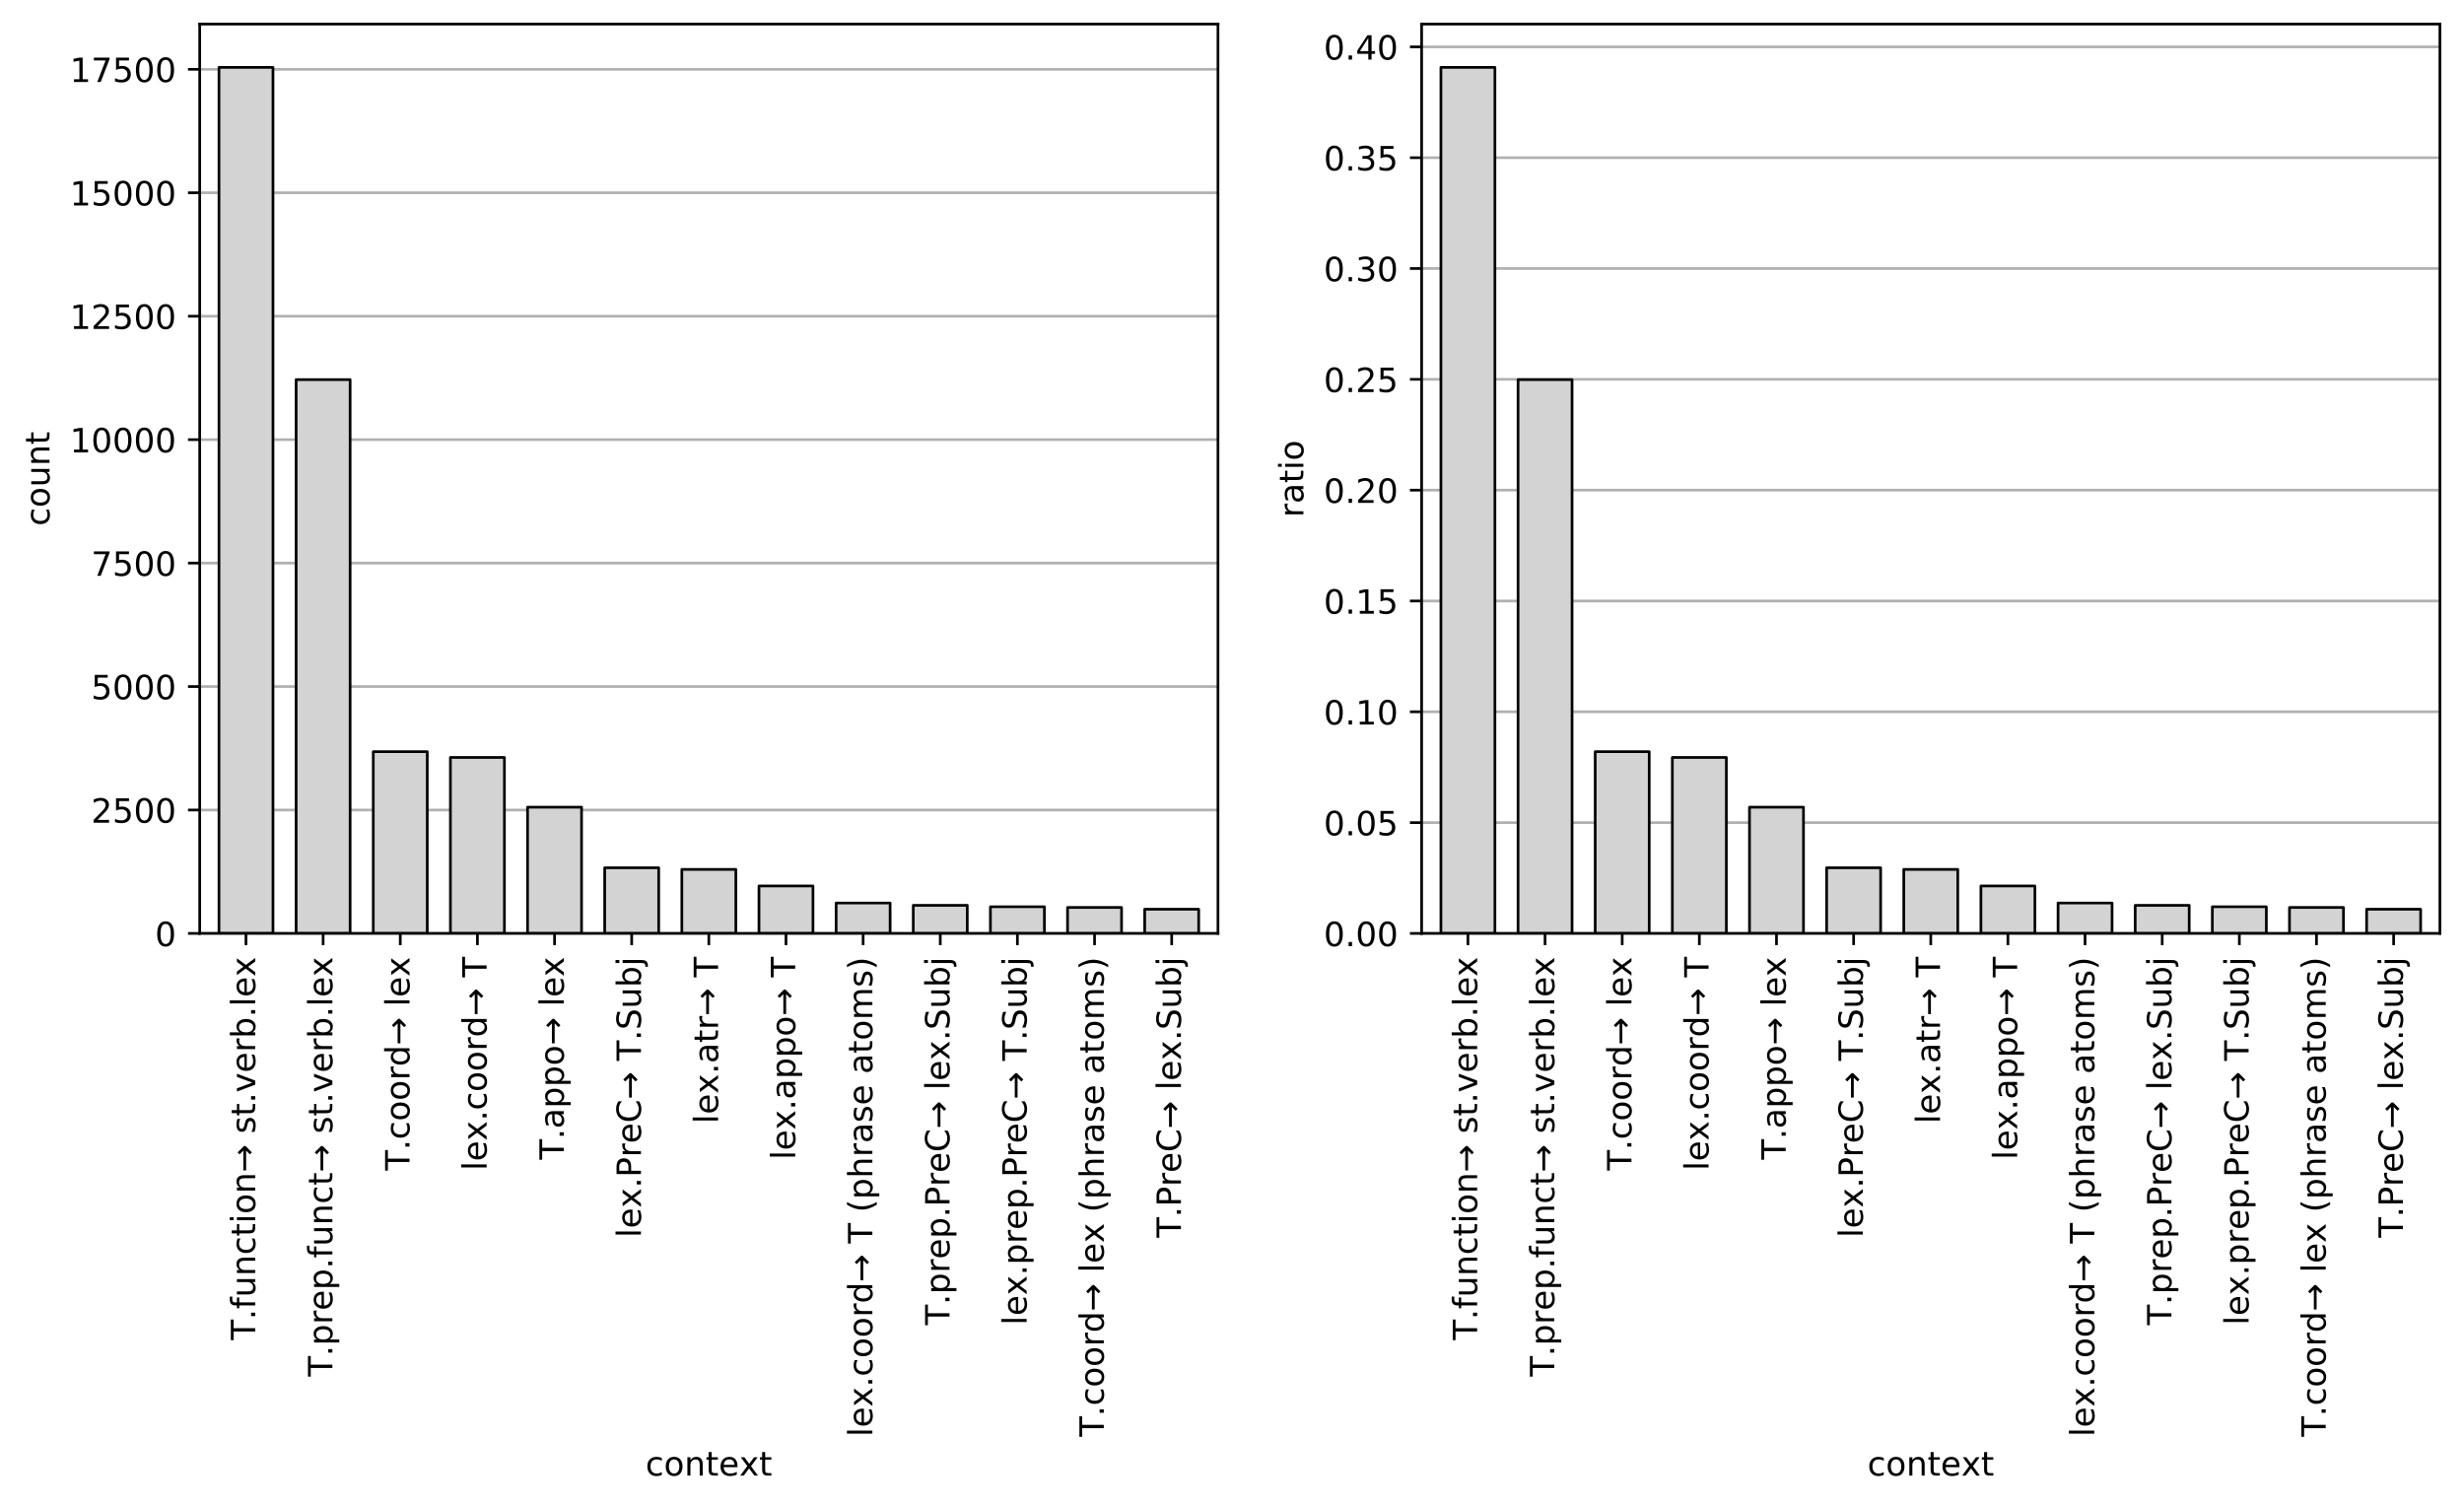 <?xml version="1.0" encoding="utf-8" standalone="no"?>
<!DOCTYPE svg PUBLIC "-//W3C//DTD SVG 1.1//EN"
  "http://www.w3.org/Graphics/SVG/1.1/DTD/svg11.dtd">
<!-- Created with matplotlib (https://matplotlib.org/) -->
<svg height="450.328pt" version="1.1" viewBox="0 0 736.491 450.328" width="736.491pt" xmlns="http://www.w3.org/2000/svg" xmlns:xlink="http://www.w3.org/1999/xlink">
 <defs>
  <style type="text/css">
*{stroke-linecap:butt;stroke-linejoin:round;}
  </style>
 </defs>
 <g id="figure_1">
  <g id="patch_1">
   <path d="M 0 450.328 
L 736.491 450.328 
L 736.491 0 
L 0 0 
z
" style="fill:#ffffff;"/>
  </g>
  <g id="axes_1">
   <g id="patch_2">
    <path d="M 59.691 279 
L 364.054 279 
L 364.054 7.2 
L 59.691 7.2 
z
" style="fill:#ffffff;"/>
   </g>
   <g id="matplotlib.axis_1">
    <g id="xtick_1">
     <g id="line2d_1">
      <defs>
       <path d="M 0 0 
L 0 3.5 
" id="m15e755ed46" style="stroke:#000000;stroke-width:0.8;"/>
      </defs>
      <g>
       <use style="stroke:#000000;stroke-width:0.8;" x="73.525" xlink:href="#m15e755ed46" y="279"/>
      </g>
     </g>
     <g id="text_1">
      <!-- T.function→ st.verb.lex -->
      <defs>
       <path d="M -0.297 72.906 
L 61.375 72.906 
L 61.375 64.594 
L 35.5 64.594 
L 35.5 0 
L 25.594 0 
L 25.594 64.594 
L -0.297 64.594 
z
" id="DejaVuSans-84"/>
       <path d="M 10.688 12.406 
L 21 12.406 
L 21 0 
L 10.688 0 
z
" id="DejaVuSans-46"/>
       <path d="M 37.109 75.984 
L 37.109 68.5 
L 28.516 68.5 
Q 23.688 68.5 21.797 66.547 
Q 19.922 64.594 19.922 59.516 
L 19.922 54.688 
L 34.719 54.688 
L 34.719 47.703 
L 19.922 47.703 
L 19.922 0 
L 10.891 0 
L 10.891 47.703 
L 2.297 47.703 
L 2.297 54.688 
L 10.891 54.688 
L 10.891 58.5 
Q 10.891 67.625 15.141 71.797 
Q 19.391 75.984 28.609 75.984 
z
" id="DejaVuSans-102"/>
       <path d="M 8.5 21.578 
L 8.5 54.688 
L 17.484 54.688 
L 17.484 21.922 
Q 17.484 14.156 20.5 10.266 
Q 23.531 6.391 29.594 6.391 
Q 36.859 6.391 41.078 11.031 
Q 45.312 15.672 45.312 23.688 
L 45.312 54.688 
L 54.297 54.688 
L 54.297 0 
L 45.312 0 
L 45.312 8.406 
Q 42.047 3.422 37.719 1 
Q 33.406 -1.422 27.688 -1.422 
Q 18.266 -1.422 13.375 4.438 
Q 8.5 10.297 8.5 21.578 
z
M 31.109 56 
z
" id="DejaVuSans-117"/>
       <path d="M 54.891 33.016 
L 54.891 0 
L 45.906 0 
L 45.906 32.719 
Q 45.906 40.484 42.875 44.328 
Q 39.844 48.188 33.797 48.188 
Q 26.516 48.188 22.312 43.547 
Q 18.109 38.922 18.109 30.906 
L 18.109 0 
L 9.078 0 
L 9.078 54.688 
L 18.109 54.688 
L 18.109 46.188 
Q 21.344 51.125 25.703 53.562 
Q 30.078 56 35.797 56 
Q 45.219 56 50.047 50.172 
Q 54.891 44.344 54.891 33.016 
z
" id="DejaVuSans-110"/>
       <path d="M 48.781 52.594 
L 48.781 44.188 
Q 44.969 46.297 41.141 47.344 
Q 37.312 48.391 33.406 48.391 
Q 24.656 48.391 19.812 42.844 
Q 14.984 37.312 14.984 27.297 
Q 14.984 17.281 19.812 11.734 
Q 24.656 6.203 33.406 6.203 
Q 37.312 6.203 41.141 7.25 
Q 44.969 8.297 48.781 10.406 
L 48.781 2.094 
Q 45.016 0.344 40.984 -0.531 
Q 36.969 -1.422 32.422 -1.422 
Q 20.062 -1.422 12.781 6.344 
Q 5.516 14.109 5.516 27.297 
Q 5.516 40.672 12.859 48.328 
Q 20.219 56 33.016 56 
Q 37.156 56 41.109 55.141 
Q 45.062 54.297 48.781 52.594 
z
" id="DejaVuSans-99"/>
       <path d="M 18.312 70.219 
L 18.312 54.688 
L 36.812 54.688 
L 36.812 47.703 
L 18.312 47.703 
L 18.312 18.016 
Q 18.312 11.328 20.141 9.422 
Q 21.969 7.516 27.594 7.516 
L 36.812 7.516 
L 36.812 0 
L 27.594 0 
Q 17.188 0 13.234 3.875 
Q 9.281 7.766 9.281 18.016 
L 9.281 47.703 
L 2.688 47.703 
L 2.688 54.688 
L 9.281 54.688 
L 9.281 70.219 
z
" id="DejaVuSans-116"/>
       <path d="M 9.422 54.688 
L 18.406 54.688 
L 18.406 0 
L 9.422 0 
z
M 9.422 75.984 
L 18.406 75.984 
L 18.406 64.594 
L 9.422 64.594 
z
" id="DejaVuSans-105"/>
       <path d="M 30.609 48.391 
Q 23.391 48.391 19.188 42.75 
Q 14.984 37.109 14.984 27.297 
Q 14.984 17.484 19.156 11.844 
Q 23.344 6.203 30.609 6.203 
Q 37.797 6.203 41.984 11.859 
Q 46.188 17.531 46.188 27.297 
Q 46.188 37.016 41.984 42.703 
Q 37.797 48.391 30.609 48.391 
z
M 30.609 56 
Q 42.328 56 49.016 48.375 
Q 55.719 40.766 55.719 27.297 
Q 55.719 13.875 49.016 6.219 
Q 42.328 -1.422 30.609 -1.422 
Q 18.844 -1.422 12.172 6.219 
Q 5.516 13.875 5.516 27.297 
Q 5.516 40.766 12.172 48.375 
Q 18.844 56 30.609 56 
z
" id="DejaVuSans-111"/>
       <path d="M 78.906 33.547 
L 78.906 29.156 
L 59.719 9.969 
L 53.859 15.828 
L 65.234 27.203 
L 5.719 27.203 
L 5.719 35.5 
L 65.234 35.5 
L 53.859 46.875 
L 59.719 52.734 
z
" id="DejaVuSans-8594"/>
       <path id="DejaVuSans-32"/>
       <path d="M 44.281 53.078 
L 44.281 44.578 
Q 40.484 46.531 36.375 47.5 
Q 32.281 48.484 27.875 48.484 
Q 21.188 48.484 17.844 46.438 
Q 14.5 44.391 14.5 40.281 
Q 14.5 37.156 16.891 35.375 
Q 19.281 33.594 26.516 31.984 
L 29.594 31.297 
Q 39.156 29.25 43.188 25.516 
Q 47.219 21.781 47.219 15.094 
Q 47.219 7.469 41.188 3.016 
Q 35.156 -1.422 24.609 -1.422 
Q 20.219 -1.422 15.453 -0.562 
Q 10.688 0.297 5.422 2 
L 5.422 11.281 
Q 10.406 8.688 15.234 7.391 
Q 20.062 6.109 24.812 6.109 
Q 31.156 6.109 34.562 8.281 
Q 37.984 10.453 37.984 14.406 
Q 37.984 18.062 35.516 20.016 
Q 33.062 21.969 24.703 23.781 
L 21.578 24.516 
Q 13.234 26.266 9.516 29.906 
Q 5.812 33.547 5.812 39.891 
Q 5.812 47.609 11.281 51.797 
Q 16.75 56 26.812 56 
Q 31.781 56 36.172 55.266 
Q 40.578 54.547 44.281 53.078 
z
" id="DejaVuSans-115"/>
       <path d="M 2.984 54.688 
L 12.5 54.688 
L 29.594 8.797 
L 46.688 54.688 
L 56.203 54.688 
L 35.688 0 
L 23.484 0 
z
" id="DejaVuSans-118"/>
       <path d="M 56.203 29.594 
L 56.203 25.203 
L 14.891 25.203 
Q 15.484 15.922 20.484 11.062 
Q 25.484 6.203 34.422 6.203 
Q 39.594 6.203 44.453 7.469 
Q 49.312 8.734 54.109 11.281 
L 54.109 2.781 
Q 49.266 0.734 44.188 -0.344 
Q 39.109 -1.422 33.891 -1.422 
Q 20.797 -1.422 13.156 6.188 
Q 5.516 13.812 5.516 26.812 
Q 5.516 40.234 12.766 48.109 
Q 20.016 56 32.328 56 
Q 43.359 56 49.781 48.891 
Q 56.203 41.797 56.203 29.594 
z
M 47.219 32.234 
Q 47.125 39.594 43.094 43.984 
Q 39.062 48.391 32.422 48.391 
Q 24.906 48.391 20.391 44.141 
Q 15.875 39.891 15.188 32.172 
z
" id="DejaVuSans-101"/>
       <path d="M 41.109 46.297 
Q 39.594 47.172 37.812 47.578 
Q 36.031 48 33.891 48 
Q 26.266 48 22.188 43.047 
Q 18.109 38.094 18.109 28.812 
L 18.109 0 
L 9.078 0 
L 9.078 54.688 
L 18.109 54.688 
L 18.109 46.188 
Q 20.953 51.172 25.484 53.578 
Q 30.031 56 36.531 56 
Q 37.453 56 38.578 55.875 
Q 39.703 55.766 41.062 55.516 
z
" id="DejaVuSans-114"/>
       <path d="M 48.688 27.297 
Q 48.688 37.203 44.609 42.844 
Q 40.531 48.484 33.406 48.484 
Q 26.266 48.484 22.188 42.844 
Q 18.109 37.203 18.109 27.297 
Q 18.109 17.391 22.188 11.75 
Q 26.266 6.109 33.406 6.109 
Q 40.531 6.109 44.609 11.75 
Q 48.688 17.391 48.688 27.297 
z
M 18.109 46.391 
Q 20.953 51.266 25.266 53.625 
Q 29.594 56 35.594 56 
Q 45.562 56 51.781 48.094 
Q 58.016 40.188 58.016 27.297 
Q 58.016 14.406 51.781 6.484 
Q 45.562 -1.422 35.594 -1.422 
Q 29.594 -1.422 25.266 0.953 
Q 20.953 3.328 18.109 8.203 
L 18.109 0 
L 9.078 0 
L 9.078 75.984 
L 18.109 75.984 
z
" id="DejaVuSans-98"/>
       <path d="M 9.422 75.984 
L 18.406 75.984 
L 18.406 0 
L 9.422 0 
z
" id="DejaVuSans-108"/>
       <path d="M 54.891 54.688 
L 35.109 28.078 
L 55.906 0 
L 45.312 0 
L 29.391 21.484 
L 13.484 0 
L 2.875 0 
L 24.125 28.609 
L 4.688 54.688 
L 15.281 54.688 
L 29.781 35.203 
L 44.281 54.688 
z
" id="DejaVuSans-120"/>
      </defs>
      <g transform="translate(76.285 400.541)rotate(-90)scale(0.1 -0.1)">
       <use xlink:href="#DejaVuSans-84"/>
       <use x="60.912" xlink:href="#DejaVuSans-46"/>
       <use x="92.699" xlink:href="#DejaVuSans-102"/>
       <use x="127.904" xlink:href="#DejaVuSans-117"/>
       <use x="191.283" xlink:href="#DejaVuSans-110"/>
       <use x="254.662" xlink:href="#DejaVuSans-99"/>
       <use x="309.643" xlink:href="#DejaVuSans-116"/>
       <use x="348.852" xlink:href="#DejaVuSans-105"/>
       <use x="376.635" xlink:href="#DejaVuSans-111"/>
       <use x="437.816" xlink:href="#DejaVuSans-110"/>
       <use x="501.195" xlink:href="#DejaVuSans-8594"/>
       <use x="584.984" xlink:href="#DejaVuSans-32"/>
       <use x="616.771" xlink:href="#DejaVuSans-115"/>
       <use x="668.871" xlink:href="#DejaVuSans-116"/>
       <use x="708.08" xlink:href="#DejaVuSans-46"/>
       <use x="739.867" xlink:href="#DejaVuSans-118"/>
       <use x="799.047" xlink:href="#DejaVuSans-101"/>
       <use x="860.57" xlink:href="#DejaVuSans-114"/>
       <use x="901.684" xlink:href="#DejaVuSans-98"/>
       <use x="965.16" xlink:href="#DejaVuSans-46"/>
       <use x="996.947" xlink:href="#DejaVuSans-108"/>
       <use x="1024.73" xlink:href="#DejaVuSans-101"/>
       <use x="1086.238" xlink:href="#DejaVuSans-120"/>
      </g>
     </g>
    </g>
    <g id="xtick_2">
     <g id="line2d_2">
      <g>
       <use style="stroke:#000000;stroke-width:0.8;" x="96.583" xlink:href="#m15e755ed46" y="279"/>
      </g>
     </g>
     <g id="text_2">
      <!-- T.prep.funct→ st.verb.lex -->
      <defs>
       <path d="M 18.109 8.203 
L 18.109 -20.797 
L 9.078 -20.797 
L 9.078 54.688 
L 18.109 54.688 
L 18.109 46.391 
Q 20.953 51.266 25.266 53.625 
Q 29.594 56 35.594 56 
Q 45.562 56 51.781 48.094 
Q 58.016 40.188 58.016 27.297 
Q 58.016 14.406 51.781 6.484 
Q 45.562 -1.422 35.594 -1.422 
Q 29.594 -1.422 25.266 0.953 
Q 20.953 3.328 18.109 8.203 
z
M 48.688 27.297 
Q 48.688 37.203 44.609 42.844 
Q 40.531 48.484 33.406 48.484 
Q 26.266 48.484 22.188 42.844 
Q 18.109 37.203 18.109 27.297 
Q 18.109 17.391 22.188 11.75 
Q 26.266 6.109 33.406 6.109 
Q 40.531 6.109 44.609 11.75 
Q 48.688 17.391 48.688 27.297 
z
" id="DejaVuSans-112"/>
      </defs>
      <g transform="translate(99.343 411.442)rotate(-90)scale(0.1 -0.1)">
       <use xlink:href="#DejaVuSans-84"/>
       <use x="60.912" xlink:href="#DejaVuSans-46"/>
       <use x="92.699" xlink:href="#DejaVuSans-112"/>
       <use x="156.176" xlink:href="#DejaVuSans-114"/>
       <use x="197.258" xlink:href="#DejaVuSans-101"/>
       <use x="258.781" xlink:href="#DejaVuSans-112"/>
       <use x="322.258" xlink:href="#DejaVuSans-46"/>
       <use x="354.045" xlink:href="#DejaVuSans-102"/>
       <use x="389.25" xlink:href="#DejaVuSans-117"/>
       <use x="452.629" xlink:href="#DejaVuSans-110"/>
       <use x="516.008" xlink:href="#DejaVuSans-99"/>
       <use x="570.988" xlink:href="#DejaVuSans-116"/>
       <use x="610.197" xlink:href="#DejaVuSans-8594"/>
       <use x="693.986" xlink:href="#DejaVuSans-32"/>
       <use x="725.773" xlink:href="#DejaVuSans-115"/>
       <use x="777.873" xlink:href="#DejaVuSans-116"/>
       <use x="817.082" xlink:href="#DejaVuSans-46"/>
       <use x="848.869" xlink:href="#DejaVuSans-118"/>
       <use x="908.049" xlink:href="#DejaVuSans-101"/>
       <use x="969.572" xlink:href="#DejaVuSans-114"/>
       <use x="1010.686" xlink:href="#DejaVuSans-98"/>
       <use x="1074.162" xlink:href="#DejaVuSans-46"/>
       <use x="1105.949" xlink:href="#DejaVuSans-108"/>
       <use x="1133.732" xlink:href="#DejaVuSans-101"/>
       <use x="1195.24" xlink:href="#DejaVuSans-120"/>
      </g>
     </g>
    </g>
    <g id="xtick_3">
     <g id="line2d_3">
      <g>
       <use style="stroke:#000000;stroke-width:0.8;" x="119.641" xlink:href="#m15e755ed46" y="279"/>
      </g>
     </g>
     <g id="text_3">
      <!-- T.coord→ lex -->
      <defs>
       <path d="M 45.406 46.391 
L 45.406 75.984 
L 54.391 75.984 
L 54.391 0 
L 45.406 0 
L 45.406 8.203 
Q 42.578 3.328 38.25 0.953 
Q 33.938 -1.422 27.875 -1.422 
Q 17.969 -1.422 11.734 6.484 
Q 5.516 14.406 5.516 27.297 
Q 5.516 40.188 11.734 48.094 
Q 17.969 56 27.875 56 
Q 33.938 56 38.25 53.625 
Q 42.578 51.266 45.406 46.391 
z
M 14.797 27.297 
Q 14.797 17.391 18.875 11.75 
Q 22.953 6.109 30.078 6.109 
Q 37.203 6.109 41.297 11.75 
Q 45.406 17.391 45.406 27.297 
Q 45.406 37.203 41.297 42.844 
Q 37.203 48.484 30.078 48.484 
Q 22.953 48.484 18.875 42.844 
Q 14.797 37.203 14.797 27.297 
z
" id="DejaVuSans-100"/>
      </defs>
      <g transform="translate(122.4 349.869)rotate(-90)scale(0.1 -0.1)">
       <use xlink:href="#DejaVuSans-84"/>
       <use x="60.912" xlink:href="#DejaVuSans-46"/>
       <use x="92.699" xlink:href="#DejaVuSans-99"/>
       <use x="147.68" xlink:href="#DejaVuSans-111"/>
       <use x="208.861" xlink:href="#DejaVuSans-111"/>
       <use x="270.043" xlink:href="#DejaVuSans-114"/>
       <use x="311.141" xlink:href="#DejaVuSans-100"/>
       <use x="374.617" xlink:href="#DejaVuSans-8594"/>
       <use x="458.406" xlink:href="#DejaVuSans-32"/>
       <use x="490.193" xlink:href="#DejaVuSans-108"/>
       <use x="517.977" xlink:href="#DejaVuSans-101"/>
       <use x="579.484" xlink:href="#DejaVuSans-120"/>
      </g>
     </g>
    </g>
    <g id="xtick_4">
     <g id="line2d_4">
      <g>
       <use style="stroke:#000000;stroke-width:0.8;" x="142.699" xlink:href="#m15e755ed46" y="279"/>
      </g>
     </g>
     <g id="text_4">
      <!-- lex.coord→ T -->
      <g transform="translate(145.458 349.886)rotate(-90)scale(0.1 -0.1)">
       <use xlink:href="#DejaVuSans-108"/>
       <use x="27.783" xlink:href="#DejaVuSans-101"/>
       <use x="89.291" xlink:href="#DejaVuSans-120"/>
       <use x="148.471" xlink:href="#DejaVuSans-46"/>
       <use x="180.258" xlink:href="#DejaVuSans-99"/>
       <use x="235.238" xlink:href="#DejaVuSans-111"/>
       <use x="296.42" xlink:href="#DejaVuSans-111"/>
       <use x="357.602" xlink:href="#DejaVuSans-114"/>
       <use x="398.699" xlink:href="#DejaVuSans-100"/>
       <use x="462.176" xlink:href="#DejaVuSans-8594"/>
       <use x="545.965" xlink:href="#DejaVuSans-32"/>
       <use x="577.752" xlink:href="#DejaVuSans-84"/>
      </g>
     </g>
    </g>
    <g id="xtick_5">
     <g id="line2d_5">
      <g>
       <use style="stroke:#000000;stroke-width:0.8;" x="165.757" xlink:href="#m15e755ed46" y="279"/>
      </g>
     </g>
     <g id="text_5">
      <!-- T.appo→ lex -->
      <defs>
       <path d="M 34.281 27.484 
Q 23.391 27.484 19.188 25 
Q 14.984 22.516 14.984 16.5 
Q 14.984 11.719 18.141 8.906 
Q 21.297 6.109 26.703 6.109 
Q 34.188 6.109 38.703 11.406 
Q 43.219 16.703 43.219 25.484 
L 43.219 27.484 
z
M 52.203 31.203 
L 52.203 0 
L 43.219 0 
L 43.219 8.297 
Q 40.141 3.328 35.547 0.953 
Q 30.953 -1.422 24.312 -1.422 
Q 15.922 -1.422 10.953 3.297 
Q 6 8.016 6 15.922 
Q 6 25.141 12.172 29.828 
Q 18.359 34.516 30.609 34.516 
L 43.219 34.516 
L 43.219 35.406 
Q 43.219 41.609 39.141 45 
Q 35.062 48.391 27.688 48.391 
Q 23 48.391 18.547 47.266 
Q 14.109 46.141 10.016 43.891 
L 10.016 52.203 
Q 14.938 54.109 19.578 55.047 
Q 24.219 56 28.609 56 
Q 40.484 56 46.344 49.844 
Q 52.203 43.703 52.203 31.203 
z
" id="DejaVuSans-97"/>
      </defs>
      <g transform="translate(168.516 346.619)rotate(-90)scale(0.1 -0.1)">
       <use xlink:href="#DejaVuSans-84"/>
       <use x="60.912" xlink:href="#DejaVuSans-46"/>
       <use x="92.699" xlink:href="#DejaVuSans-97"/>
       <use x="153.979" xlink:href="#DejaVuSans-112"/>
       <use x="217.455" xlink:href="#DejaVuSans-112"/>
       <use x="280.932" xlink:href="#DejaVuSans-111"/>
       <use x="342.113" xlink:href="#DejaVuSans-8594"/>
       <use x="425.902" xlink:href="#DejaVuSans-32"/>
       <use x="457.689" xlink:href="#DejaVuSans-108"/>
       <use x="485.473" xlink:href="#DejaVuSans-101"/>
       <use x="546.98" xlink:href="#DejaVuSans-120"/>
      </g>
     </g>
    </g>
    <g id="xtick_6">
     <g id="line2d_6">
      <g>
       <use style="stroke:#000000;stroke-width:0.8;" x="188.815" xlink:href="#m15e755ed46" y="279"/>
      </g>
     </g>
     <g id="text_6">
      <!-- lex.PreC→ T.Subj -->
      <defs>
       <path d="M 19.672 64.797 
L 19.672 37.406 
L 32.078 37.406 
Q 38.969 37.406 42.719 40.969 
Q 46.484 44.531 46.484 51.125 
Q 46.484 57.672 42.719 61.234 
Q 38.969 64.797 32.078 64.797 
z
M 9.812 72.906 
L 32.078 72.906 
Q 44.344 72.906 50.609 67.359 
Q 56.891 61.812 56.891 51.125 
Q 56.891 40.328 50.609 34.812 
Q 44.344 29.297 32.078 29.297 
L 19.672 29.297 
L 19.672 0 
L 9.812 0 
z
" id="DejaVuSans-80"/>
       <path d="M 64.406 67.281 
L 64.406 56.891 
Q 59.422 61.531 53.781 63.812 
Q 48.141 66.109 41.797 66.109 
Q 29.297 66.109 22.656 58.469 
Q 16.016 50.828 16.016 36.375 
Q 16.016 21.969 22.656 14.328 
Q 29.297 6.688 41.797 6.688 
Q 48.141 6.688 53.781 8.984 
Q 59.422 11.281 64.406 15.922 
L 64.406 5.609 
Q 59.234 2.094 53.438 0.328 
Q 47.656 -1.422 41.219 -1.422 
Q 24.656 -1.422 15.125 8.703 
Q 5.609 18.844 5.609 36.375 
Q 5.609 53.953 15.125 64.078 
Q 24.656 74.219 41.219 74.219 
Q 47.75 74.219 53.531 72.484 
Q 59.328 70.75 64.406 67.281 
z
" id="DejaVuSans-67"/>
       <path d="M 53.516 70.516 
L 53.516 60.891 
Q 47.906 63.578 42.922 64.891 
Q 37.938 66.219 33.297 66.219 
Q 25.25 66.219 20.875 63.094 
Q 16.5 59.969 16.5 54.203 
Q 16.5 49.359 19.406 46.891 
Q 22.312 44.438 30.422 42.922 
L 36.375 41.703 
Q 47.406 39.594 52.656 34.297 
Q 57.906 29 57.906 20.125 
Q 57.906 9.516 50.797 4.047 
Q 43.703 -1.422 29.984 -1.422 
Q 24.812 -1.422 18.969 -0.25 
Q 13.141 0.922 6.891 3.219 
L 6.891 13.375 
Q 12.891 10.016 18.656 8.297 
Q 24.422 6.594 29.984 6.594 
Q 38.422 6.594 43.016 9.906 
Q 47.609 13.234 47.609 19.391 
Q 47.609 24.75 44.312 27.781 
Q 41.016 30.812 33.5 32.328 
L 27.484 33.5 
Q 16.453 35.688 11.516 40.375 
Q 6.594 45.062 6.594 53.422 
Q 6.594 63.094 13.406 68.656 
Q 20.219 74.219 32.172 74.219 
Q 37.312 74.219 42.625 73.281 
Q 47.953 72.359 53.516 70.516 
z
" id="DejaVuSans-83"/>
       <path d="M 9.422 54.688 
L 18.406 54.688 
L 18.406 -0.984 
Q 18.406 -11.422 14.422 -16.109 
Q 10.453 -20.797 1.609 -20.797 
L -1.812 -20.797 
L -1.812 -13.188 
L 0.594 -13.188 
Q 5.719 -13.188 7.562 -10.812 
Q 9.422 -8.453 9.422 -0.984 
z
M 9.422 75.984 
L 18.406 75.984 
L 18.406 64.594 
L 9.422 64.594 
z
" id="DejaVuSans-106"/>
      </defs>
      <g transform="translate(191.574 369.938)rotate(-90)scale(0.1 -0.1)">
       <use xlink:href="#DejaVuSans-108"/>
       <use x="27.783" xlink:href="#DejaVuSans-101"/>
       <use x="89.291" xlink:href="#DejaVuSans-120"/>
       <use x="148.471" xlink:href="#DejaVuSans-46"/>
       <use x="180.258" xlink:href="#DejaVuSans-80"/>
       <use x="240.545" xlink:href="#DejaVuSans-114"/>
       <use x="281.627" xlink:href="#DejaVuSans-101"/>
       <use x="343.15" xlink:href="#DejaVuSans-67"/>
       <use x="412.975" xlink:href="#DejaVuSans-8594"/>
       <use x="496.764" xlink:href="#DejaVuSans-32"/>
       <use x="528.551" xlink:href="#DejaVuSans-84"/>
       <use x="589.463" xlink:href="#DejaVuSans-46"/>
       <use x="621.25" xlink:href="#DejaVuSans-83"/>
       <use x="684.727" xlink:href="#DejaVuSans-117"/>
       <use x="748.105" xlink:href="#DejaVuSans-98"/>
       <use x="811.582" xlink:href="#DejaVuSans-106"/>
      </g>
     </g>
    </g>
    <g id="xtick_7">
     <g id="line2d_7">
      <g>
       <use style="stroke:#000000;stroke-width:0.8;" x="211.872" xlink:href="#m15e755ed46" y="279"/>
      </g>
     </g>
     <g id="text_7">
      <!-- lex.atr→ T -->
      <g transform="translate(214.632 335.852)rotate(-90)scale(0.1 -0.1)">
       <use xlink:href="#DejaVuSans-108"/>
       <use x="27.783" xlink:href="#DejaVuSans-101"/>
       <use x="89.291" xlink:href="#DejaVuSans-120"/>
       <use x="148.471" xlink:href="#DejaVuSans-46"/>
       <use x="180.258" xlink:href="#DejaVuSans-97"/>
       <use x="241.537" xlink:href="#DejaVuSans-116"/>
       <use x="280.746" xlink:href="#DejaVuSans-114"/>
       <use x="321.859" xlink:href="#DejaVuSans-8594"/>
       <use x="405.648" xlink:href="#DejaVuSans-32"/>
       <use x="437.436" xlink:href="#DejaVuSans-84"/>
      </g>
     </g>
    </g>
    <g id="xtick_8">
     <g id="line2d_8">
      <g>
       <use style="stroke:#000000;stroke-width:0.8;" x="234.93" xlink:href="#m15e755ed46" y="279"/>
      </g>
     </g>
     <g id="text_8">
      <!-- lex.appo→ T -->
      <g transform="translate(237.69 346.636)rotate(-90)scale(0.1 -0.1)">
       <use xlink:href="#DejaVuSans-108"/>
       <use x="27.783" xlink:href="#DejaVuSans-101"/>
       <use x="89.291" xlink:href="#DejaVuSans-120"/>
       <use x="148.471" xlink:href="#DejaVuSans-46"/>
       <use x="180.258" xlink:href="#DejaVuSans-97"/>
       <use x="241.537" xlink:href="#DejaVuSans-112"/>
       <use x="305.014" xlink:href="#DejaVuSans-112"/>
       <use x="368.49" xlink:href="#DejaVuSans-111"/>
       <use x="429.672" xlink:href="#DejaVuSans-8594"/>
       <use x="513.461" xlink:href="#DejaVuSans-32"/>
       <use x="545.248" xlink:href="#DejaVuSans-84"/>
      </g>
     </g>
    </g>
    <g id="xtick_9">
     <g id="line2d_9">
      <g>
       <use style="stroke:#000000;stroke-width:0.8;" x="257.988" xlink:href="#m15e755ed46" y="279"/>
      </g>
     </g>
     <g id="text_9">
      <!-- lex.coord→ T (phrase atoms) -->
      <defs>
       <path d="M 31 75.875 
Q 24.469 64.656 21.281 53.656 
Q 18.109 42.672 18.109 31.391 
Q 18.109 20.125 21.312 9.062 
Q 24.516 -2 31 -13.188 
L 23.188 -13.188 
Q 15.875 -1.703 12.234 9.375 
Q 8.594 20.453 8.594 31.391 
Q 8.594 42.281 12.203 53.312 
Q 15.828 64.359 23.188 75.875 
z
" id="DejaVuSans-40"/>
       <path d="M 54.891 33.016 
L 54.891 0 
L 45.906 0 
L 45.906 32.719 
Q 45.906 40.484 42.875 44.328 
Q 39.844 48.188 33.797 48.188 
Q 26.516 48.188 22.312 43.547 
Q 18.109 38.922 18.109 30.906 
L 18.109 0 
L 9.078 0 
L 9.078 75.984 
L 18.109 75.984 
L 18.109 46.188 
Q 21.344 51.125 25.703 53.562 
Q 30.078 56 35.797 56 
Q 45.219 56 50.047 50.172 
Q 54.891 44.344 54.891 33.016 
z
" id="DejaVuSans-104"/>
       <path d="M 52 44.188 
Q 55.375 50.25 60.062 53.125 
Q 64.75 56 71.094 56 
Q 79.641 56 84.281 50.016 
Q 88.922 44.047 88.922 33.016 
L 88.922 0 
L 79.891 0 
L 79.891 32.719 
Q 79.891 40.578 77.094 44.375 
Q 74.312 48.188 68.609 48.188 
Q 61.625 48.188 57.562 43.547 
Q 53.516 38.922 53.516 30.906 
L 53.516 0 
L 44.484 0 
L 44.484 32.719 
Q 44.484 40.625 41.703 44.406 
Q 38.922 48.188 33.109 48.188 
Q 26.219 48.188 22.156 43.531 
Q 18.109 38.875 18.109 30.906 
L 18.109 0 
L 9.078 0 
L 9.078 54.688 
L 18.109 54.688 
L 18.109 46.188 
Q 21.188 51.219 25.484 53.609 
Q 29.781 56 35.688 56 
Q 41.656 56 45.828 52.969 
Q 50 49.953 52 44.188 
z
" id="DejaVuSans-109"/>
       <path d="M 8.016 75.875 
L 15.828 75.875 
Q 23.141 64.359 26.781 53.312 
Q 30.422 42.281 30.422 31.391 
Q 30.422 20.453 26.781 9.375 
Q 23.141 -1.703 15.828 -13.188 
L 8.016 -13.188 
Q 14.5 -2 17.703 9.062 
Q 20.906 20.125 20.906 31.391 
Q 20.906 42.672 17.703 53.656 
Q 14.5 64.656 8.016 75.875 
z
" id="DejaVuSans-41"/>
      </defs>
      <g transform="translate(260.748 429.45)rotate(-90)scale(0.1 -0.1)">
       <use xlink:href="#DejaVuSans-108"/>
       <use x="27.783" xlink:href="#DejaVuSans-101"/>
       <use x="89.291" xlink:href="#DejaVuSans-120"/>
       <use x="148.471" xlink:href="#DejaVuSans-46"/>
       <use x="180.258" xlink:href="#DejaVuSans-99"/>
       <use x="235.238" xlink:href="#DejaVuSans-111"/>
       <use x="296.42" xlink:href="#DejaVuSans-111"/>
       <use x="357.602" xlink:href="#DejaVuSans-114"/>
       <use x="398.699" xlink:href="#DejaVuSans-100"/>
       <use x="462.176" xlink:href="#DejaVuSans-8594"/>
       <use x="545.965" xlink:href="#DejaVuSans-32"/>
       <use x="577.752" xlink:href="#DejaVuSans-84"/>
       <use x="638.836" xlink:href="#DejaVuSans-32"/>
       <use x="670.623" xlink:href="#DejaVuSans-40"/>
       <use x="709.637" xlink:href="#DejaVuSans-112"/>
       <use x="773.113" xlink:href="#DejaVuSans-104"/>
       <use x="836.492" xlink:href="#DejaVuSans-114"/>
       <use x="877.605" xlink:href="#DejaVuSans-97"/>
       <use x="938.885" xlink:href="#DejaVuSans-115"/>
       <use x="990.984" xlink:href="#DejaVuSans-101"/>
       <use x="1052.508" xlink:href="#DejaVuSans-32"/>
       <use x="1084.295" xlink:href="#DejaVuSans-97"/>
       <use x="1145.574" xlink:href="#DejaVuSans-116"/>
       <use x="1184.783" xlink:href="#DejaVuSans-111"/>
       <use x="1245.965" xlink:href="#DejaVuSans-109"/>
       <use x="1343.377" xlink:href="#DejaVuSans-115"/>
       <use x="1395.477" xlink:href="#DejaVuSans-41"/>
      </g>
     </g>
    </g>
    <g id="xtick_10">
     <g id="line2d_10">
      <g>
       <use style="stroke:#000000;stroke-width:0.8;" x="281.046" xlink:href="#m15e755ed46" y="279"/>
      </g>
     </g>
     <g id="text_10">
      <!-- T.prep.PreC→ lex.Subj -->
      <g transform="translate(283.805 396.073)rotate(-90)scale(0.1 -0.1)">
       <use xlink:href="#DejaVuSans-84"/>
       <use x="60.912" xlink:href="#DejaVuSans-46"/>
       <use x="92.699" xlink:href="#DejaVuSans-112"/>
       <use x="156.176" xlink:href="#DejaVuSans-114"/>
       <use x="197.258" xlink:href="#DejaVuSans-101"/>
       <use x="258.781" xlink:href="#DejaVuSans-112"/>
       <use x="322.258" xlink:href="#DejaVuSans-46"/>
       <use x="354.045" xlink:href="#DejaVuSans-80"/>
       <use x="414.332" xlink:href="#DejaVuSans-114"/>
       <use x="455.414" xlink:href="#DejaVuSans-101"/>
       <use x="516.938" xlink:href="#DejaVuSans-67"/>
       <use x="586.762" xlink:href="#DejaVuSans-8594"/>
       <use x="670.551" xlink:href="#DejaVuSans-32"/>
       <use x="702.338" xlink:href="#DejaVuSans-108"/>
       <use x="730.121" xlink:href="#DejaVuSans-101"/>
       <use x="791.629" xlink:href="#DejaVuSans-120"/>
       <use x="850.809" xlink:href="#DejaVuSans-46"/>
       <use x="882.596" xlink:href="#DejaVuSans-83"/>
       <use x="946.072" xlink:href="#DejaVuSans-117"/>
       <use x="1009.451" xlink:href="#DejaVuSans-98"/>
       <use x="1072.928" xlink:href="#DejaVuSans-106"/>
      </g>
     </g>
    </g>
    <g id="xtick_11">
     <g id="line2d_11">
      <g>
       <use style="stroke:#000000;stroke-width:0.8;" x="304.104" xlink:href="#m15e755ed46" y="279"/>
      </g>
     </g>
     <g id="text_11">
      <!-- lex.prep.PreC→ T.Subj -->
      <g transform="translate(306.863 396.073)rotate(-90)scale(0.1 -0.1)">
       <use xlink:href="#DejaVuSans-108"/>
       <use x="27.783" xlink:href="#DejaVuSans-101"/>
       <use x="89.291" xlink:href="#DejaVuSans-120"/>
       <use x="148.471" xlink:href="#DejaVuSans-46"/>
       <use x="180.258" xlink:href="#DejaVuSans-112"/>
       <use x="243.734" xlink:href="#DejaVuSans-114"/>
       <use x="284.816" xlink:href="#DejaVuSans-101"/>
       <use x="346.34" xlink:href="#DejaVuSans-112"/>
       <use x="409.816" xlink:href="#DejaVuSans-46"/>
       <use x="441.604" xlink:href="#DejaVuSans-80"/>
       <use x="501.891" xlink:href="#DejaVuSans-114"/>
       <use x="542.973" xlink:href="#DejaVuSans-101"/>
       <use x="604.496" xlink:href="#DejaVuSans-67"/>
       <use x="674.32" xlink:href="#DejaVuSans-8594"/>
       <use x="758.109" xlink:href="#DejaVuSans-32"/>
       <use x="789.896" xlink:href="#DejaVuSans-84"/>
       <use x="850.809" xlink:href="#DejaVuSans-46"/>
       <use x="882.596" xlink:href="#DejaVuSans-83"/>
       <use x="946.072" xlink:href="#DejaVuSans-117"/>
       <use x="1009.451" xlink:href="#DejaVuSans-98"/>
       <use x="1072.928" xlink:href="#DejaVuSans-106"/>
      </g>
     </g>
    </g>
    <g id="xtick_12">
     <g id="line2d_12">
      <g>
       <use style="stroke:#000000;stroke-width:0.8;" x="327.162" xlink:href="#m15e755ed46" y="279"/>
      </g>
     </g>
     <g id="text_12">
      <!-- T.coord→ lex (phrase atoms) -->
      <g transform="translate(329.921 429.433)rotate(-90)scale(0.1 -0.1)">
       <use xlink:href="#DejaVuSans-84"/>
       <use x="60.912" xlink:href="#DejaVuSans-46"/>
       <use x="92.699" xlink:href="#DejaVuSans-99"/>
       <use x="147.68" xlink:href="#DejaVuSans-111"/>
       <use x="208.861" xlink:href="#DejaVuSans-111"/>
       <use x="270.043" xlink:href="#DejaVuSans-114"/>
       <use x="311.141" xlink:href="#DejaVuSans-100"/>
       <use x="374.617" xlink:href="#DejaVuSans-8594"/>
       <use x="458.406" xlink:href="#DejaVuSans-32"/>
       <use x="490.193" xlink:href="#DejaVuSans-108"/>
       <use x="517.977" xlink:href="#DejaVuSans-101"/>
       <use x="579.484" xlink:href="#DejaVuSans-120"/>
       <use x="638.664" xlink:href="#DejaVuSans-32"/>
       <use x="670.451" xlink:href="#DejaVuSans-40"/>
       <use x="709.465" xlink:href="#DejaVuSans-112"/>
       <use x="772.941" xlink:href="#DejaVuSans-104"/>
       <use x="836.32" xlink:href="#DejaVuSans-114"/>
       <use x="877.434" xlink:href="#DejaVuSans-97"/>
       <use x="938.713" xlink:href="#DejaVuSans-115"/>
       <use x="990.812" xlink:href="#DejaVuSans-101"/>
       <use x="1052.336" xlink:href="#DejaVuSans-32"/>
       <use x="1084.123" xlink:href="#DejaVuSans-97"/>
       <use x="1145.402" xlink:href="#DejaVuSans-116"/>
       <use x="1184.611" xlink:href="#DejaVuSans-111"/>
       <use x="1245.793" xlink:href="#DejaVuSans-109"/>
       <use x="1343.205" xlink:href="#DejaVuSans-115"/>
       <use x="1395.305" xlink:href="#DejaVuSans-41"/>
      </g>
     </g>
    </g>
    <g id="xtick_13">
     <g id="line2d_13">
      <g>
       <use style="stroke:#000000;stroke-width:0.8;" x="350.22" xlink:href="#m15e755ed46" y="279"/>
      </g>
     </g>
     <g id="text_13">
      <!-- T.PreC→ lex.Subj -->
      <g transform="translate(352.979 369.938)rotate(-90)scale(0.1 -0.1)">
       <use xlink:href="#DejaVuSans-84"/>
       <use x="60.912" xlink:href="#DejaVuSans-46"/>
       <use x="92.699" xlink:href="#DejaVuSans-80"/>
       <use x="152.986" xlink:href="#DejaVuSans-114"/>
       <use x="194.068" xlink:href="#DejaVuSans-101"/>
       <use x="255.592" xlink:href="#DejaVuSans-67"/>
       <use x="325.416" xlink:href="#DejaVuSans-8594"/>
       <use x="409.205" xlink:href="#DejaVuSans-32"/>
       <use x="440.992" xlink:href="#DejaVuSans-108"/>
       <use x="468.775" xlink:href="#DejaVuSans-101"/>
       <use x="530.283" xlink:href="#DejaVuSans-120"/>
       <use x="589.463" xlink:href="#DejaVuSans-46"/>
       <use x="621.25" xlink:href="#DejaVuSans-83"/>
       <use x="684.727" xlink:href="#DejaVuSans-117"/>
       <use x="748.105" xlink:href="#DejaVuSans-98"/>
       <use x="811.582" xlink:href="#DejaVuSans-106"/>
      </g>
     </g>
    </g>
    <g id="text_14">
     <!-- context -->
     <g transform="translate(192.94 441.048)scale(0.1 -0.1)">
      <use xlink:href="#DejaVuSans-99"/>
      <use x="54.98" xlink:href="#DejaVuSans-111"/>
      <use x="116.162" xlink:href="#DejaVuSans-110"/>
      <use x="179.541" xlink:href="#DejaVuSans-116"/>
      <use x="218.75" xlink:href="#DejaVuSans-101"/>
      <use x="280.258" xlink:href="#DejaVuSans-120"/>
      <use x="339.438" xlink:href="#DejaVuSans-116"/>
     </g>
    </g>
   </g>
   <g id="matplotlib.axis_2">
    <g id="ytick_1">
     <g id="line2d_14">
      <path clip-path="url(#p80677b016b)" d="M 59.691 279 
L 364.054 279 
" style="fill:none;stroke:#b0b0b0;stroke-linecap:square;stroke-width:0.8;"/>
     </g>
     <g id="line2d_15">
      <defs>
       <path d="M 0 0 
L -3.5 0 
" id="m2b3b6b6d14" style="stroke:#000000;stroke-width:0.8;"/>
      </defs>
      <g>
       <use style="stroke:#000000;stroke-width:0.8;" x="59.691" xlink:href="#m2b3b6b6d14" y="279"/>
      </g>
     </g>
     <g id="text_15">
      <!-- 0 -->
      <defs>
       <path d="M 31.781 66.406 
Q 24.172 66.406 20.328 58.906 
Q 16.5 51.422 16.5 36.375 
Q 16.5 21.391 20.328 13.891 
Q 24.172 6.391 31.781 6.391 
Q 39.453 6.391 43.281 13.891 
Q 47.125 21.391 47.125 36.375 
Q 47.125 51.422 43.281 58.906 
Q 39.453 66.406 31.781 66.406 
z
M 31.781 74.219 
Q 44.047 74.219 50.516 64.516 
Q 56.984 54.828 56.984 36.375 
Q 56.984 17.969 50.516 8.266 
Q 44.047 -1.422 31.781 -1.422 
Q 19.531 -1.422 13.062 8.266 
Q 6.594 17.969 6.594 36.375 
Q 6.594 54.828 13.062 64.516 
Q 19.531 74.219 31.781 74.219 
z
" id="DejaVuSans-48"/>
      </defs>
      <g transform="translate(46.328 282.799)scale(0.1 -0.1)">
       <use xlink:href="#DejaVuSans-48"/>
      </g>
     </g>
    </g>
    <g id="ytick_2">
     <g id="line2d_16">
      <path clip-path="url(#p80677b016b)" d="M 59.691 242.103 
L 364.054 242.103 
" style="fill:none;stroke:#b0b0b0;stroke-linecap:square;stroke-width:0.8;"/>
     </g>
     <g id="line2d_17">
      <g>
       <use style="stroke:#000000;stroke-width:0.8;" x="59.691" xlink:href="#m2b3b6b6d14" y="242.103"/>
      </g>
     </g>
     <g id="text_16">
      <!-- 2500 -->
      <defs>
       <path d="M 19.188 8.297 
L 53.609 8.297 
L 53.609 0 
L 7.328 0 
L 7.328 8.297 
Q 12.938 14.109 22.625 23.891 
Q 32.328 33.688 34.812 36.531 
Q 39.547 41.844 41.422 45.531 
Q 43.312 49.219 43.312 52.781 
Q 43.312 58.594 39.234 62.25 
Q 35.156 65.922 28.609 65.922 
Q 23.969 65.922 18.812 64.312 
Q 13.672 62.703 7.812 59.422 
L 7.812 69.391 
Q 13.766 71.781 18.938 73 
Q 24.125 74.219 28.422 74.219 
Q 39.75 74.219 46.484 68.547 
Q 53.219 62.891 53.219 53.422 
Q 53.219 48.922 51.531 44.891 
Q 49.859 40.875 45.406 35.406 
Q 44.188 33.984 37.641 27.219 
Q 31.109 20.453 19.188 8.297 
z
" id="DejaVuSans-50"/>
       <path d="M 10.797 72.906 
L 49.516 72.906 
L 49.516 64.594 
L 19.828 64.594 
L 19.828 46.734 
Q 21.969 47.469 24.109 47.828 
Q 26.266 48.188 28.422 48.188 
Q 40.625 48.188 47.75 41.5 
Q 54.891 34.812 54.891 23.391 
Q 54.891 11.625 47.562 5.094 
Q 40.234 -1.422 26.906 -1.422 
Q 22.312 -1.422 17.547 -0.641 
Q 12.797 0.141 7.719 1.703 
L 7.719 11.625 
Q 12.109 9.234 16.797 8.062 
Q 21.484 6.891 26.703 6.891 
Q 35.156 6.891 40.078 11.328 
Q 45.016 15.766 45.016 23.391 
Q 45.016 31 40.078 35.438 
Q 35.156 39.891 26.703 39.891 
Q 22.75 39.891 18.812 39.016 
Q 14.891 38.141 10.797 36.281 
z
" id="DejaVuSans-53"/>
      </defs>
      <g transform="translate(27.241 245.902)scale(0.1 -0.1)">
       <use xlink:href="#DejaVuSans-50"/>
       <use x="63.623" xlink:href="#DejaVuSans-53"/>
       <use x="127.246" xlink:href="#DejaVuSans-48"/>
       <use x="190.869" xlink:href="#DejaVuSans-48"/>
      </g>
     </g>
    </g>
    <g id="ytick_3">
     <g id="line2d_18">
      <path clip-path="url(#p80677b016b)" d="M 59.691 205.205 
L 364.054 205.205 
" style="fill:none;stroke:#b0b0b0;stroke-linecap:square;stroke-width:0.8;"/>
     </g>
     <g id="line2d_19">
      <g>
       <use style="stroke:#000000;stroke-width:0.8;" x="59.691" xlink:href="#m2b3b6b6d14" y="205.205"/>
      </g>
     </g>
     <g id="text_17">
      <!-- 5000 -->
      <g transform="translate(27.241 209.004)scale(0.1 -0.1)">
       <use xlink:href="#DejaVuSans-53"/>
       <use x="63.623" xlink:href="#DejaVuSans-48"/>
       <use x="127.246" xlink:href="#DejaVuSans-48"/>
       <use x="190.869" xlink:href="#DejaVuSans-48"/>
      </g>
     </g>
    </g>
    <g id="ytick_4">
     <g id="line2d_20">
      <path clip-path="url(#p80677b016b)" d="M 59.691 168.308 
L 364.054 168.308 
" style="fill:none;stroke:#b0b0b0;stroke-linecap:square;stroke-width:0.8;"/>
     </g>
     <g id="line2d_21">
      <g>
       <use style="stroke:#000000;stroke-width:0.8;" x="59.691" xlink:href="#m2b3b6b6d14" y="168.308"/>
      </g>
     </g>
     <g id="text_18">
      <!-- 7500 -->
      <defs>
       <path d="M 8.203 72.906 
L 55.078 72.906 
L 55.078 68.703 
L 28.609 0 
L 18.312 0 
L 43.219 64.594 
L 8.203 64.594 
z
" id="DejaVuSans-55"/>
      </defs>
      <g transform="translate(27.241 172.107)scale(0.1 -0.1)">
       <use xlink:href="#DejaVuSans-55"/>
       <use x="63.623" xlink:href="#DejaVuSans-53"/>
       <use x="127.246" xlink:href="#DejaVuSans-48"/>
       <use x="190.869" xlink:href="#DejaVuSans-48"/>
      </g>
     </g>
    </g>
    <g id="ytick_5">
     <g id="line2d_22">
      <path clip-path="url(#p80677b016b)" d="M 59.691 131.411 
L 364.054 131.411 
" style="fill:none;stroke:#b0b0b0;stroke-linecap:square;stroke-width:0.8;"/>
     </g>
     <g id="line2d_23">
      <g>
       <use style="stroke:#000000;stroke-width:0.8;" x="59.691" xlink:href="#m2b3b6b6d14" y="131.411"/>
      </g>
     </g>
     <g id="text_19">
      <!-- 10000 -->
      <defs>
       <path d="M 12.406 8.297 
L 28.516 8.297 
L 28.516 63.922 
L 10.984 60.406 
L 10.984 69.391 
L 28.422 72.906 
L 38.281 72.906 
L 38.281 8.297 
L 54.391 8.297 
L 54.391 0 
L 12.406 0 
z
" id="DejaVuSans-49"/>
      </defs>
      <g transform="translate(20.878 135.21)scale(0.1 -0.1)">
       <use xlink:href="#DejaVuSans-49"/>
       <use x="63.623" xlink:href="#DejaVuSans-48"/>
       <use x="127.246" xlink:href="#DejaVuSans-48"/>
       <use x="190.869" xlink:href="#DejaVuSans-48"/>
       <use x="254.492" xlink:href="#DejaVuSans-48"/>
      </g>
     </g>
    </g>
    <g id="ytick_6">
     <g id="line2d_24">
      <path clip-path="url(#p80677b016b)" d="M 59.691 94.513 
L 364.054 94.513 
" style="fill:none;stroke:#b0b0b0;stroke-linecap:square;stroke-width:0.8;"/>
     </g>
     <g id="line2d_25">
      <g>
       <use style="stroke:#000000;stroke-width:0.8;" x="59.691" xlink:href="#m2b3b6b6d14" y="94.513"/>
      </g>
     </g>
     <g id="text_20">
      <!-- 12500 -->
      <g transform="translate(20.878 98.312)scale(0.1 -0.1)">
       <use xlink:href="#DejaVuSans-49"/>
       <use x="63.623" xlink:href="#DejaVuSans-50"/>
       <use x="127.246" xlink:href="#DejaVuSans-53"/>
       <use x="190.869" xlink:href="#DejaVuSans-48"/>
       <use x="254.492" xlink:href="#DejaVuSans-48"/>
      </g>
     </g>
    </g>
    <g id="ytick_7">
     <g id="line2d_26">
      <path clip-path="url(#p80677b016b)" d="M 59.691 57.616 
L 364.054 57.616 
" style="fill:none;stroke:#b0b0b0;stroke-linecap:square;stroke-width:0.8;"/>
     </g>
     <g id="line2d_27">
      <g>
       <use style="stroke:#000000;stroke-width:0.8;" x="59.691" xlink:href="#m2b3b6b6d14" y="57.616"/>
      </g>
     </g>
     <g id="text_21">
      <!-- 15000 -->
      <g transform="translate(20.878 61.415)scale(0.1 -0.1)">
       <use xlink:href="#DejaVuSans-49"/>
       <use x="63.623" xlink:href="#DejaVuSans-53"/>
       <use x="127.246" xlink:href="#DejaVuSans-48"/>
       <use x="190.869" xlink:href="#DejaVuSans-48"/>
       <use x="254.492" xlink:href="#DejaVuSans-48"/>
      </g>
     </g>
    </g>
    <g id="ytick_8">
     <g id="line2d_28">
      <path clip-path="url(#p80677b016b)" d="M 59.691 20.718 
L 364.054 20.718 
" style="fill:none;stroke:#b0b0b0;stroke-linecap:square;stroke-width:0.8;"/>
     </g>
     <g id="line2d_29">
      <g>
       <use style="stroke:#000000;stroke-width:0.8;" x="59.691" xlink:href="#m2b3b6b6d14" y="20.718"/>
      </g>
     </g>
     <g id="text_22">
      <!-- 17500 -->
      <g transform="translate(20.878 24.518)scale(0.1 -0.1)">
       <use xlink:href="#DejaVuSans-49"/>
       <use x="63.623" xlink:href="#DejaVuSans-55"/>
       <use x="127.246" xlink:href="#DejaVuSans-53"/>
       <use x="190.869" xlink:href="#DejaVuSans-48"/>
       <use x="254.492" xlink:href="#DejaVuSans-48"/>
      </g>
     </g>
    </g>
    <g id="text_23">
     <!-- count -->
     <g transform="translate(14.798 157.206)rotate(-90)scale(0.1 -0.1)">
      <use xlink:href="#DejaVuSans-99"/>
      <use x="54.98" xlink:href="#DejaVuSans-111"/>
      <use x="116.162" xlink:href="#DejaVuSans-117"/>
      <use x="179.541" xlink:href="#DejaVuSans-110"/>
      <use x="242.92" xlink:href="#DejaVuSans-116"/>
     </g>
    </g>
   </g>
   <g id="patch_3">
    <path clip-path="url(#p80677b016b)" d="M 65.455 279 
L 81.596 279 
L 81.596 20.143 
L 65.455 20.143 
z
" style="fill:#d3d3d3;stroke:#000000;stroke-linejoin:miter;stroke-width:0.8;"/>
   </g>
   <g id="patch_4">
    <path clip-path="url(#p80677b016b)" d="M 88.513 279 
L 104.653 279 
L 104.653 113.464 
L 88.513 113.464 
z
" style="fill:#d3d3d3;stroke:#000000;stroke-linejoin:miter;stroke-width:0.8;"/>
   </g>
   <g id="patch_5">
    <path clip-path="url(#p80677b016b)" d="M 111.571 279 
L 127.711 279 
L 127.711 224.672 
L 111.571 224.672 
z
" style="fill:#d3d3d3;stroke:#000000;stroke-linejoin:miter;stroke-width:0.8;"/>
   </g>
   <g id="patch_6">
    <path clip-path="url(#p80677b016b)" d="M 134.629 279 
L 150.769 279 
L 150.769 226.399 
L 134.629 226.399 
z
" style="fill:#d3d3d3;stroke:#000000;stroke-linejoin:miter;stroke-width:0.8;"/>
   </g>
   <g id="patch_7">
    <path clip-path="url(#p80677b016b)" d="M 157.686 279 
L 173.827 279 
L 173.827 241.261 
L 157.686 241.261 
z
" style="fill:#d3d3d3;stroke:#000000;stroke-linejoin:miter;stroke-width:0.8;"/>
   </g>
   <g id="patch_8">
    <path clip-path="url(#p80677b016b)" d="M 180.744 279 
L 196.885 279 
L 196.885 259.371 
L 180.744 259.371 
z
" style="fill:#d3d3d3;stroke:#000000;stroke-linejoin:miter;stroke-width:0.8;"/>
   </g>
   <g id="patch_9">
    <path clip-path="url(#p80677b016b)" d="M 203.802 279 
L 219.943 279 
L 219.943 259.858 
L 203.802 259.858 
z
" style="fill:#d3d3d3;stroke:#000000;stroke-linejoin:miter;stroke-width:0.8;"/>
   </g>
   <g id="patch_10">
    <path clip-path="url(#p80677b016b)" d="M 226.86 279 
L 243.001 279 
L 243.001 264.817 
L 226.86 264.817 
z
" style="fill:#d3d3d3;stroke:#000000;stroke-linejoin:miter;stroke-width:0.8;"/>
   </g>
   <g id="patch_11">
    <path clip-path="url(#p80677b016b)" d="M 249.918 279 
L 266.058 279 
L 266.058 269.908 
L 249.918 269.908 
z
" style="fill:#d3d3d3;stroke:#000000;stroke-linejoin:miter;stroke-width:0.8;"/>
   </g>
   <g id="patch_12">
    <path clip-path="url(#p80677b016b)" d="M 272.976 279 
L 289.116 279 
L 289.116 270.602 
L 272.976 270.602 
z
" style="fill:#d3d3d3;stroke:#000000;stroke-linejoin:miter;stroke-width:0.8;"/>
   </g>
   <g id="patch_13">
    <path clip-path="url(#p80677b016b)" d="M 296.034 279 
L 312.174 279 
L 312.174 271.03 
L 296.034 271.03 
z
" style="fill:#d3d3d3;stroke:#000000;stroke-linejoin:miter;stroke-width:0.8;"/>
   </g>
   <g id="patch_14">
    <path clip-path="url(#p80677b016b)" d="M 319.091 279 
L 335.232 279 
L 335.232 271.237 
L 319.091 271.237 
z
" style="fill:#d3d3d3;stroke:#000000;stroke-linejoin:miter;stroke-width:0.8;"/>
   </g>
   <g id="patch_15">
    <path clip-path="url(#p80677b016b)" d="M 342.149 279 
L 358.29 279 
L 358.29 271.768 
L 342.149 271.768 
z
" style="fill:#d3d3d3;stroke:#000000;stroke-linejoin:miter;stroke-width:0.8;"/>
   </g>
   <g id="line2d_30">
    <path clip-path="url(#p80677b016b)" d="M 59.691 279 
L 364.054 279 
" style="fill:none;stroke:#000000;stroke-linecap:square;stroke-width:0.5;"/>
   </g>
   <g id="patch_16">
    <path d="M 59.691 279 
L 59.691 7.2 
" style="fill:none;stroke:#000000;stroke-linecap:square;stroke-linejoin:miter;stroke-width:0.8;"/>
   </g>
   <g id="patch_17">
    <path d="M 364.054 279 
L 364.054 7.2 
" style="fill:none;stroke:#000000;stroke-linecap:square;stroke-linejoin:miter;stroke-width:0.8;"/>
   </g>
   <g id="patch_18">
    <path d="M 59.691 279 
L 364.054 279 
" style="fill:none;stroke:#000000;stroke-linecap:square;stroke-linejoin:miter;stroke-width:0.8;"/>
   </g>
   <g id="patch_19">
    <path d="M 59.691 7.2 
L 364.054 7.2 
" style="fill:none;stroke:#000000;stroke-linecap:square;stroke-linejoin:miter;stroke-width:0.8;"/>
   </g>
  </g>
  <g id="axes_2">
   <g id="patch_20">
    <path d="M 424.927 279 
L 729.291 279 
L 729.291 7.2 
L 424.927 7.2 
z
" style="fill:#ffffff;"/>
   </g>
   <g id="matplotlib.axis_3">
    <g id="xtick_14">
     <g id="line2d_31">
      <g>
       <use style="stroke:#000000;stroke-width:0.8;" x="438.762" xlink:href="#m15e755ed46" y="279"/>
      </g>
     </g>
     <g id="text_24">
      <!-- T.function→ st.verb.lex -->
      <g transform="translate(441.521 400.541)rotate(-90)scale(0.1 -0.1)">
       <use xlink:href="#DejaVuSans-84"/>
       <use x="60.912" xlink:href="#DejaVuSans-46"/>
       <use x="92.699" xlink:href="#DejaVuSans-102"/>
       <use x="127.904" xlink:href="#DejaVuSans-117"/>
       <use x="191.283" xlink:href="#DejaVuSans-110"/>
       <use x="254.662" xlink:href="#DejaVuSans-99"/>
       <use x="309.643" xlink:href="#DejaVuSans-116"/>
       <use x="348.852" xlink:href="#DejaVuSans-105"/>
       <use x="376.635" xlink:href="#DejaVuSans-111"/>
       <use x="437.816" xlink:href="#DejaVuSans-110"/>
       <use x="501.195" xlink:href="#DejaVuSans-8594"/>
       <use x="584.984" xlink:href="#DejaVuSans-32"/>
       <use x="616.771" xlink:href="#DejaVuSans-115"/>
       <use x="668.871" xlink:href="#DejaVuSans-116"/>
       <use x="708.08" xlink:href="#DejaVuSans-46"/>
       <use x="739.867" xlink:href="#DejaVuSans-118"/>
       <use x="799.047" xlink:href="#DejaVuSans-101"/>
       <use x="860.57" xlink:href="#DejaVuSans-114"/>
       <use x="901.684" xlink:href="#DejaVuSans-98"/>
       <use x="965.16" xlink:href="#DejaVuSans-46"/>
       <use x="996.947" xlink:href="#DejaVuSans-108"/>
       <use x="1024.73" xlink:href="#DejaVuSans-101"/>
       <use x="1086.238" xlink:href="#DejaVuSans-120"/>
      </g>
     </g>
    </g>
    <g id="xtick_15">
     <g id="line2d_32">
      <g>
       <use style="stroke:#000000;stroke-width:0.8;" x="461.82" xlink:href="#m15e755ed46" y="279"/>
      </g>
     </g>
     <g id="text_25">
      <!-- T.prep.funct→ st.verb.lex -->
      <g transform="translate(464.579 411.442)rotate(-90)scale(0.1 -0.1)">
       <use xlink:href="#DejaVuSans-84"/>
       <use x="60.912" xlink:href="#DejaVuSans-46"/>
       <use x="92.699" xlink:href="#DejaVuSans-112"/>
       <use x="156.176" xlink:href="#DejaVuSans-114"/>
       <use x="197.258" xlink:href="#DejaVuSans-101"/>
       <use x="258.781" xlink:href="#DejaVuSans-112"/>
       <use x="322.258" xlink:href="#DejaVuSans-46"/>
       <use x="354.045" xlink:href="#DejaVuSans-102"/>
       <use x="389.25" xlink:href="#DejaVuSans-117"/>
       <use x="452.629" xlink:href="#DejaVuSans-110"/>
       <use x="516.008" xlink:href="#DejaVuSans-99"/>
       <use x="570.988" xlink:href="#DejaVuSans-116"/>
       <use x="610.197" xlink:href="#DejaVuSans-8594"/>
       <use x="693.986" xlink:href="#DejaVuSans-32"/>
       <use x="725.773" xlink:href="#DejaVuSans-115"/>
       <use x="777.873" xlink:href="#DejaVuSans-116"/>
       <use x="817.082" xlink:href="#DejaVuSans-46"/>
       <use x="848.869" xlink:href="#DejaVuSans-118"/>
       <use x="908.049" xlink:href="#DejaVuSans-101"/>
       <use x="969.572" xlink:href="#DejaVuSans-114"/>
       <use x="1010.686" xlink:href="#DejaVuSans-98"/>
       <use x="1074.162" xlink:href="#DejaVuSans-46"/>
       <use x="1105.949" xlink:href="#DejaVuSans-108"/>
       <use x="1133.732" xlink:href="#DejaVuSans-101"/>
       <use x="1195.24" xlink:href="#DejaVuSans-120"/>
      </g>
     </g>
    </g>
    <g id="xtick_16">
     <g id="line2d_33">
      <g>
       <use style="stroke:#000000;stroke-width:0.8;" x="484.877" xlink:href="#m15e755ed46" y="279"/>
      </g>
     </g>
     <g id="text_26">
      <!-- T.coord→ lex -->
      <g transform="translate(487.637 349.869)rotate(-90)scale(0.1 -0.1)">
       <use xlink:href="#DejaVuSans-84"/>
       <use x="60.912" xlink:href="#DejaVuSans-46"/>
       <use x="92.699" xlink:href="#DejaVuSans-99"/>
       <use x="147.68" xlink:href="#DejaVuSans-111"/>
       <use x="208.861" xlink:href="#DejaVuSans-111"/>
       <use x="270.043" xlink:href="#DejaVuSans-114"/>
       <use x="311.141" xlink:href="#DejaVuSans-100"/>
       <use x="374.617" xlink:href="#DejaVuSans-8594"/>
       <use x="458.406" xlink:href="#DejaVuSans-32"/>
       <use x="490.193" xlink:href="#DejaVuSans-108"/>
       <use x="517.977" xlink:href="#DejaVuSans-101"/>
       <use x="579.484" xlink:href="#DejaVuSans-120"/>
      </g>
     </g>
    </g>
    <g id="xtick_17">
     <g id="line2d_34">
      <g>
       <use style="stroke:#000000;stroke-width:0.8;" x="507.935" xlink:href="#m15e755ed46" y="279"/>
      </g>
     </g>
     <g id="text_27">
      <!-- lex.coord→ T -->
      <g transform="translate(510.695 349.886)rotate(-90)scale(0.1 -0.1)">
       <use xlink:href="#DejaVuSans-108"/>
       <use x="27.783" xlink:href="#DejaVuSans-101"/>
       <use x="89.291" xlink:href="#DejaVuSans-120"/>
       <use x="148.471" xlink:href="#DejaVuSans-46"/>
       <use x="180.258" xlink:href="#DejaVuSans-99"/>
       <use x="235.238" xlink:href="#DejaVuSans-111"/>
       <use x="296.42" xlink:href="#DejaVuSans-111"/>
       <use x="357.602" xlink:href="#DejaVuSans-114"/>
       <use x="398.699" xlink:href="#DejaVuSans-100"/>
       <use x="462.176" xlink:href="#DejaVuSans-8594"/>
       <use x="545.965" xlink:href="#DejaVuSans-32"/>
       <use x="577.752" xlink:href="#DejaVuSans-84"/>
      </g>
     </g>
    </g>
    <g id="xtick_18">
     <g id="line2d_35">
      <g>
       <use style="stroke:#000000;stroke-width:0.8;" x="530.993" xlink:href="#m15e755ed46" y="279"/>
      </g>
     </g>
     <g id="text_28">
      <!-- T.appo→ lex -->
      <g transform="translate(533.752 346.619)rotate(-90)scale(0.1 -0.1)">
       <use xlink:href="#DejaVuSans-84"/>
       <use x="60.912" xlink:href="#DejaVuSans-46"/>
       <use x="92.699" xlink:href="#DejaVuSans-97"/>
       <use x="153.979" xlink:href="#DejaVuSans-112"/>
       <use x="217.455" xlink:href="#DejaVuSans-112"/>
       <use x="280.932" xlink:href="#DejaVuSans-111"/>
       <use x="342.113" xlink:href="#DejaVuSans-8594"/>
       <use x="425.902" xlink:href="#DejaVuSans-32"/>
       <use x="457.689" xlink:href="#DejaVuSans-108"/>
       <use x="485.473" xlink:href="#DejaVuSans-101"/>
       <use x="546.98" xlink:href="#DejaVuSans-120"/>
      </g>
     </g>
    </g>
    <g id="xtick_19">
     <g id="line2d_36">
      <g>
       <use style="stroke:#000000;stroke-width:0.8;" x="554.051" xlink:href="#m15e755ed46" y="279"/>
      </g>
     </g>
     <g id="text_29">
      <!-- lex.PreC→ T.Subj -->
      <g transform="translate(556.81 369.938)rotate(-90)scale(0.1 -0.1)">
       <use xlink:href="#DejaVuSans-108"/>
       <use x="27.783" xlink:href="#DejaVuSans-101"/>
       <use x="89.291" xlink:href="#DejaVuSans-120"/>
       <use x="148.471" xlink:href="#DejaVuSans-46"/>
       <use x="180.258" xlink:href="#DejaVuSans-80"/>
       <use x="240.545" xlink:href="#DejaVuSans-114"/>
       <use x="281.627" xlink:href="#DejaVuSans-101"/>
       <use x="343.15" xlink:href="#DejaVuSans-67"/>
       <use x="412.975" xlink:href="#DejaVuSans-8594"/>
       <use x="496.764" xlink:href="#DejaVuSans-32"/>
       <use x="528.551" xlink:href="#DejaVuSans-84"/>
       <use x="589.463" xlink:href="#DejaVuSans-46"/>
       <use x="621.25" xlink:href="#DejaVuSans-83"/>
       <use x="684.727" xlink:href="#DejaVuSans-117"/>
       <use x="748.105" xlink:href="#DejaVuSans-98"/>
       <use x="811.582" xlink:href="#DejaVuSans-106"/>
      </g>
     </g>
    </g>
    <g id="xtick_20">
     <g id="line2d_37">
      <g>
       <use style="stroke:#000000;stroke-width:0.8;" x="577.109" xlink:href="#m15e755ed46" y="279"/>
      </g>
     </g>
     <g id="text_30">
      <!-- lex.atr→ T -->
      <g transform="translate(579.868 335.852)rotate(-90)scale(0.1 -0.1)">
       <use xlink:href="#DejaVuSans-108"/>
       <use x="27.783" xlink:href="#DejaVuSans-101"/>
       <use x="89.291" xlink:href="#DejaVuSans-120"/>
       <use x="148.471" xlink:href="#DejaVuSans-46"/>
       <use x="180.258" xlink:href="#DejaVuSans-97"/>
       <use x="241.537" xlink:href="#DejaVuSans-116"/>
       <use x="280.746" xlink:href="#DejaVuSans-114"/>
       <use x="321.859" xlink:href="#DejaVuSans-8594"/>
       <use x="405.648" xlink:href="#DejaVuSans-32"/>
       <use x="437.436" xlink:href="#DejaVuSans-84"/>
      </g>
     </g>
    </g>
    <g id="xtick_21">
     <g id="line2d_38">
      <g>
       <use style="stroke:#000000;stroke-width:0.8;" x="600.167" xlink:href="#m15e755ed46" y="279"/>
      </g>
     </g>
     <g id="text_31">
      <!-- lex.appo→ T -->
      <g transform="translate(602.926 346.636)rotate(-90)scale(0.1 -0.1)">
       <use xlink:href="#DejaVuSans-108"/>
       <use x="27.783" xlink:href="#DejaVuSans-101"/>
       <use x="89.291" xlink:href="#DejaVuSans-120"/>
       <use x="148.471" xlink:href="#DejaVuSans-46"/>
       <use x="180.258" xlink:href="#DejaVuSans-97"/>
       <use x="241.537" xlink:href="#DejaVuSans-112"/>
       <use x="305.014" xlink:href="#DejaVuSans-112"/>
       <use x="368.49" xlink:href="#DejaVuSans-111"/>
       <use x="429.672" xlink:href="#DejaVuSans-8594"/>
       <use x="513.461" xlink:href="#DejaVuSans-32"/>
       <use x="545.248" xlink:href="#DejaVuSans-84"/>
      </g>
     </g>
    </g>
    <g id="xtick_22">
     <g id="line2d_39">
      <g>
       <use style="stroke:#000000;stroke-width:0.8;" x="623.225" xlink:href="#m15e755ed46" y="279"/>
      </g>
     </g>
     <g id="text_32">
      <!-- lex.coord→ T (phrase atoms) -->
      <g transform="translate(625.984 429.45)rotate(-90)scale(0.1 -0.1)">
       <use xlink:href="#DejaVuSans-108"/>
       <use x="27.783" xlink:href="#DejaVuSans-101"/>
       <use x="89.291" xlink:href="#DejaVuSans-120"/>
       <use x="148.471" xlink:href="#DejaVuSans-46"/>
       <use x="180.258" xlink:href="#DejaVuSans-99"/>
       <use x="235.238" xlink:href="#DejaVuSans-111"/>
       <use x="296.42" xlink:href="#DejaVuSans-111"/>
       <use x="357.602" xlink:href="#DejaVuSans-114"/>
       <use x="398.699" xlink:href="#DejaVuSans-100"/>
       <use x="462.176" xlink:href="#DejaVuSans-8594"/>
       <use x="545.965" xlink:href="#DejaVuSans-32"/>
       <use x="577.752" xlink:href="#DejaVuSans-84"/>
       <use x="638.836" xlink:href="#DejaVuSans-32"/>
       <use x="670.623" xlink:href="#DejaVuSans-40"/>
       <use x="709.637" xlink:href="#DejaVuSans-112"/>
       <use x="773.113" xlink:href="#DejaVuSans-104"/>
       <use x="836.492" xlink:href="#DejaVuSans-114"/>
       <use x="877.605" xlink:href="#DejaVuSans-97"/>
       <use x="938.885" xlink:href="#DejaVuSans-115"/>
       <use x="990.984" xlink:href="#DejaVuSans-101"/>
       <use x="1052.508" xlink:href="#DejaVuSans-32"/>
       <use x="1084.295" xlink:href="#DejaVuSans-97"/>
       <use x="1145.574" xlink:href="#DejaVuSans-116"/>
       <use x="1184.783" xlink:href="#DejaVuSans-111"/>
       <use x="1245.965" xlink:href="#DejaVuSans-109"/>
       <use x="1343.377" xlink:href="#DejaVuSans-115"/>
       <use x="1395.477" xlink:href="#DejaVuSans-41"/>
      </g>
     </g>
    </g>
    <g id="xtick_23">
     <g id="line2d_40">
      <g>
       <use style="stroke:#000000;stroke-width:0.8;" x="646.282" xlink:href="#m15e755ed46" y="279"/>
      </g>
     </g>
     <g id="text_33">
      <!-- T.prep.PreC→ lex.Subj -->
      <g transform="translate(649.042 396.073)rotate(-90)scale(0.1 -0.1)">
       <use xlink:href="#DejaVuSans-84"/>
       <use x="60.912" xlink:href="#DejaVuSans-46"/>
       <use x="92.699" xlink:href="#DejaVuSans-112"/>
       <use x="156.176" xlink:href="#DejaVuSans-114"/>
       <use x="197.258" xlink:href="#DejaVuSans-101"/>
       <use x="258.781" xlink:href="#DejaVuSans-112"/>
       <use x="322.258" xlink:href="#DejaVuSans-46"/>
       <use x="354.045" xlink:href="#DejaVuSans-80"/>
       <use x="414.332" xlink:href="#DejaVuSans-114"/>
       <use x="455.414" xlink:href="#DejaVuSans-101"/>
       <use x="516.938" xlink:href="#DejaVuSans-67"/>
       <use x="586.762" xlink:href="#DejaVuSans-8594"/>
       <use x="670.551" xlink:href="#DejaVuSans-32"/>
       <use x="702.338" xlink:href="#DejaVuSans-108"/>
       <use x="730.121" xlink:href="#DejaVuSans-101"/>
       <use x="791.629" xlink:href="#DejaVuSans-120"/>
       <use x="850.809" xlink:href="#DejaVuSans-46"/>
       <use x="882.596" xlink:href="#DejaVuSans-83"/>
       <use x="946.072" xlink:href="#DejaVuSans-117"/>
       <use x="1009.451" xlink:href="#DejaVuSans-98"/>
       <use x="1072.928" xlink:href="#DejaVuSans-106"/>
      </g>
     </g>
    </g>
    <g id="xtick_24">
     <g id="line2d_41">
      <g>
       <use style="stroke:#000000;stroke-width:0.8;" x="669.34" xlink:href="#m15e755ed46" y="279"/>
      </g>
     </g>
     <g id="text_34">
      <!-- lex.prep.PreC→ T.Subj -->
      <g transform="translate(672.1 396.073)rotate(-90)scale(0.1 -0.1)">
       <use xlink:href="#DejaVuSans-108"/>
       <use x="27.783" xlink:href="#DejaVuSans-101"/>
       <use x="89.291" xlink:href="#DejaVuSans-120"/>
       <use x="148.471" xlink:href="#DejaVuSans-46"/>
       <use x="180.258" xlink:href="#DejaVuSans-112"/>
       <use x="243.734" xlink:href="#DejaVuSans-114"/>
       <use x="284.816" xlink:href="#DejaVuSans-101"/>
       <use x="346.34" xlink:href="#DejaVuSans-112"/>
       <use x="409.816" xlink:href="#DejaVuSans-46"/>
       <use x="441.604" xlink:href="#DejaVuSans-80"/>
       <use x="501.891" xlink:href="#DejaVuSans-114"/>
       <use x="542.973" xlink:href="#DejaVuSans-101"/>
       <use x="604.496" xlink:href="#DejaVuSans-67"/>
       <use x="674.32" xlink:href="#DejaVuSans-8594"/>
       <use x="758.109" xlink:href="#DejaVuSans-32"/>
       <use x="789.896" xlink:href="#DejaVuSans-84"/>
       <use x="850.809" xlink:href="#DejaVuSans-46"/>
       <use x="882.596" xlink:href="#DejaVuSans-83"/>
       <use x="946.072" xlink:href="#DejaVuSans-117"/>
       <use x="1009.451" xlink:href="#DejaVuSans-98"/>
       <use x="1072.928" xlink:href="#DejaVuSans-106"/>
      </g>
     </g>
    </g>
    <g id="xtick_25">
     <g id="line2d_42">
      <g>
       <use style="stroke:#000000;stroke-width:0.8;" x="692.398" xlink:href="#m15e755ed46" y="279"/>
      </g>
     </g>
     <g id="text_35">
      <!-- T.coord→ lex (phrase atoms) -->
      <g transform="translate(695.157 429.433)rotate(-90)scale(0.1 -0.1)">
       <use xlink:href="#DejaVuSans-84"/>
       <use x="60.912" xlink:href="#DejaVuSans-46"/>
       <use x="92.699" xlink:href="#DejaVuSans-99"/>
       <use x="147.68" xlink:href="#DejaVuSans-111"/>
       <use x="208.861" xlink:href="#DejaVuSans-111"/>
       <use x="270.043" xlink:href="#DejaVuSans-114"/>
       <use x="311.141" xlink:href="#DejaVuSans-100"/>
       <use x="374.617" xlink:href="#DejaVuSans-8594"/>
       <use x="458.406" xlink:href="#DejaVuSans-32"/>
       <use x="490.193" xlink:href="#DejaVuSans-108"/>
       <use x="517.977" xlink:href="#DejaVuSans-101"/>
       <use x="579.484" xlink:href="#DejaVuSans-120"/>
       <use x="638.664" xlink:href="#DejaVuSans-32"/>
       <use x="670.451" xlink:href="#DejaVuSans-40"/>
       <use x="709.465" xlink:href="#DejaVuSans-112"/>
       <use x="772.941" xlink:href="#DejaVuSans-104"/>
       <use x="836.32" xlink:href="#DejaVuSans-114"/>
       <use x="877.434" xlink:href="#DejaVuSans-97"/>
       <use x="938.713" xlink:href="#DejaVuSans-115"/>
       <use x="990.812" xlink:href="#DejaVuSans-101"/>
       <use x="1052.336" xlink:href="#DejaVuSans-32"/>
       <use x="1084.123" xlink:href="#DejaVuSans-97"/>
       <use x="1145.402" xlink:href="#DejaVuSans-116"/>
       <use x="1184.611" xlink:href="#DejaVuSans-111"/>
       <use x="1245.793" xlink:href="#DejaVuSans-109"/>
       <use x="1343.205" xlink:href="#DejaVuSans-115"/>
       <use x="1395.305" xlink:href="#DejaVuSans-41"/>
      </g>
     </g>
    </g>
    <g id="xtick_26">
     <g id="line2d_43">
      <g>
       <use style="stroke:#000000;stroke-width:0.8;" x="715.456" xlink:href="#m15e755ed46" y="279"/>
      </g>
     </g>
     <g id="text_36">
      <!-- T.PreC→ lex.Subj -->
      <g transform="translate(718.215 369.938)rotate(-90)scale(0.1 -0.1)">
       <use xlink:href="#DejaVuSans-84"/>
       <use x="60.912" xlink:href="#DejaVuSans-46"/>
       <use x="92.699" xlink:href="#DejaVuSans-80"/>
       <use x="152.986" xlink:href="#DejaVuSans-114"/>
       <use x="194.068" xlink:href="#DejaVuSans-101"/>
       <use x="255.592" xlink:href="#DejaVuSans-67"/>
       <use x="325.416" xlink:href="#DejaVuSans-8594"/>
       <use x="409.205" xlink:href="#DejaVuSans-32"/>
       <use x="440.992" xlink:href="#DejaVuSans-108"/>
       <use x="468.775" xlink:href="#DejaVuSans-101"/>
       <use x="530.283" xlink:href="#DejaVuSans-120"/>
       <use x="589.463" xlink:href="#DejaVuSans-46"/>
       <use x="621.25" xlink:href="#DejaVuSans-83"/>
       <use x="684.727" xlink:href="#DejaVuSans-117"/>
       <use x="748.105" xlink:href="#DejaVuSans-98"/>
       <use x="811.582" xlink:href="#DejaVuSans-106"/>
      </g>
     </g>
    </g>
    <g id="text_37">
     <!-- context -->
     <g transform="translate(558.176 441.048)scale(0.1 -0.1)">
      <use xlink:href="#DejaVuSans-99"/>
      <use x="54.98" xlink:href="#DejaVuSans-111"/>
      <use x="116.162" xlink:href="#DejaVuSans-110"/>
      <use x="179.541" xlink:href="#DejaVuSans-116"/>
      <use x="218.75" xlink:href="#DejaVuSans-101"/>
      <use x="280.258" xlink:href="#DejaVuSans-120"/>
      <use x="339.438" xlink:href="#DejaVuSans-116"/>
     </g>
    </g>
   </g>
   <g id="matplotlib.axis_4">
    <g id="ytick_9">
     <g id="line2d_44">
      <path clip-path="url(#p84cfce5587)" d="M 424.927 279 
L 729.291 279 
" style="fill:none;stroke:#b0b0b0;stroke-linecap:square;stroke-width:0.8;"/>
     </g>
     <g id="line2d_45">
      <g>
       <use style="stroke:#000000;stroke-width:0.8;" x="424.927" xlink:href="#m2b3b6b6d14" y="279"/>
      </g>
     </g>
     <g id="text_38">
      <!-- 0.00 -->
      <g transform="translate(395.661 282.799)scale(0.1 -0.1)">
       <use xlink:href="#DejaVuSans-48"/>
       <use x="63.623" xlink:href="#DejaVuSans-46"/>
       <use x="95.41" xlink:href="#DejaVuSans-48"/>
       <use x="159.033" xlink:href="#DejaVuSans-48"/>
      </g>
     </g>
    </g>
    <g id="ytick_10">
     <g id="line2d_46">
      <path clip-path="url(#p84cfce5587)" d="M 424.927 245.876 
L 729.291 245.876 
" style="fill:none;stroke:#b0b0b0;stroke-linecap:square;stroke-width:0.8;"/>
     </g>
     <g id="line2d_47">
      <g>
       <use style="stroke:#000000;stroke-width:0.8;" x="424.927" xlink:href="#m2b3b6b6d14" y="245.876"/>
      </g>
     </g>
     <g id="text_39">
      <!-- 0.05 -->
      <g transform="translate(395.661 249.676)scale(0.1 -0.1)">
       <use xlink:href="#DejaVuSans-48"/>
       <use x="63.623" xlink:href="#DejaVuSans-46"/>
       <use x="95.41" xlink:href="#DejaVuSans-48"/>
       <use x="159.033" xlink:href="#DejaVuSans-53"/>
      </g>
     </g>
    </g>
    <g id="ytick_11">
     <g id="line2d_48">
      <path clip-path="url(#p84cfce5587)" d="M 424.927 212.753 
L 729.291 212.753 
" style="fill:none;stroke:#b0b0b0;stroke-linecap:square;stroke-width:0.8;"/>
     </g>
     <g id="line2d_49">
      <g>
       <use style="stroke:#000000;stroke-width:0.8;" x="424.927" xlink:href="#m2b3b6b6d14" y="212.753"/>
      </g>
     </g>
     <g id="text_40">
      <!-- 0.10 -->
      <g transform="translate(395.661 216.552)scale(0.1 -0.1)">
       <use xlink:href="#DejaVuSans-48"/>
       <use x="63.623" xlink:href="#DejaVuSans-46"/>
       <use x="95.41" xlink:href="#DejaVuSans-49"/>
       <use x="159.033" xlink:href="#DejaVuSans-48"/>
      </g>
     </g>
    </g>
    <g id="ytick_12">
     <g id="line2d_50">
      <path clip-path="url(#p84cfce5587)" d="M 424.927 179.629 
L 729.291 179.629 
" style="fill:none;stroke:#b0b0b0;stroke-linecap:square;stroke-width:0.8;"/>
     </g>
     <g id="line2d_51">
      <g>
       <use style="stroke:#000000;stroke-width:0.8;" x="424.927" xlink:href="#m2b3b6b6d14" y="179.629"/>
      </g>
     </g>
     <g id="text_41">
      <!-- 0.15 -->
      <g transform="translate(395.661 183.429)scale(0.1 -0.1)">
       <use xlink:href="#DejaVuSans-48"/>
       <use x="63.623" xlink:href="#DejaVuSans-46"/>
       <use x="95.41" xlink:href="#DejaVuSans-49"/>
       <use x="159.033" xlink:href="#DejaVuSans-53"/>
      </g>
     </g>
    </g>
    <g id="ytick_13">
     <g id="line2d_52">
      <path clip-path="url(#p84cfce5587)" d="M 424.927 146.506 
L 729.291 146.506 
" style="fill:none;stroke:#b0b0b0;stroke-linecap:square;stroke-width:0.8;"/>
     </g>
     <g id="line2d_53">
      <g>
       <use style="stroke:#000000;stroke-width:0.8;" x="424.927" xlink:href="#m2b3b6b6d14" y="146.506"/>
      </g>
     </g>
     <g id="text_42">
      <!-- 0.20 -->
      <g transform="translate(395.661 150.305)scale(0.1 -0.1)">
       <use xlink:href="#DejaVuSans-48"/>
       <use x="63.623" xlink:href="#DejaVuSans-46"/>
       <use x="95.41" xlink:href="#DejaVuSans-50"/>
       <use x="159.033" xlink:href="#DejaVuSans-48"/>
      </g>
     </g>
    </g>
    <g id="ytick_14">
     <g id="line2d_54">
      <path clip-path="url(#p84cfce5587)" d="M 424.927 113.382 
L 729.291 113.382 
" style="fill:none;stroke:#b0b0b0;stroke-linecap:square;stroke-width:0.8;"/>
     </g>
     <g id="line2d_55">
      <g>
       <use style="stroke:#000000;stroke-width:0.8;" x="424.927" xlink:href="#m2b3b6b6d14" y="113.382"/>
      </g>
     </g>
     <g id="text_43">
      <!-- 0.25 -->
      <g transform="translate(395.661 117.182)scale(0.1 -0.1)">
       <use xlink:href="#DejaVuSans-48"/>
       <use x="63.623" xlink:href="#DejaVuSans-46"/>
       <use x="95.41" xlink:href="#DejaVuSans-50"/>
       <use x="159.033" xlink:href="#DejaVuSans-53"/>
      </g>
     </g>
    </g>
    <g id="ytick_15">
     <g id="line2d_56">
      <path clip-path="url(#p84cfce5587)" d="M 424.927 80.259 
L 729.291 80.259 
" style="fill:none;stroke:#b0b0b0;stroke-linecap:square;stroke-width:0.8;"/>
     </g>
     <g id="line2d_57">
      <g>
       <use style="stroke:#000000;stroke-width:0.8;" x="424.927" xlink:href="#m2b3b6b6d14" y="80.259"/>
      </g>
     </g>
     <g id="text_44">
      <!-- 0.30 -->
      <defs>
       <path d="M 40.578 39.312 
Q 47.656 37.797 51.625 33 
Q 55.609 28.219 55.609 21.188 
Q 55.609 10.406 48.188 4.484 
Q 40.766 -1.422 27.094 -1.422 
Q 22.516 -1.422 17.656 -0.516 
Q 12.797 0.391 7.625 2.203 
L 7.625 11.719 
Q 11.719 9.328 16.594 8.109 
Q 21.484 6.891 26.812 6.891 
Q 36.078 6.891 40.938 10.547 
Q 45.797 14.203 45.797 21.188 
Q 45.797 27.641 41.281 31.266 
Q 36.766 34.906 28.719 34.906 
L 20.219 34.906 
L 20.219 43.016 
L 29.109 43.016 
Q 36.375 43.016 40.234 45.922 
Q 44.094 48.828 44.094 54.297 
Q 44.094 59.906 40.109 62.906 
Q 36.141 65.922 28.719 65.922 
Q 24.656 65.922 20.016 65.031 
Q 15.375 64.156 9.812 62.312 
L 9.812 71.094 
Q 15.438 72.656 20.344 73.438 
Q 25.25 74.219 29.594 74.219 
Q 40.828 74.219 47.359 69.109 
Q 53.906 64.016 53.906 55.328 
Q 53.906 49.266 50.438 45.094 
Q 46.969 40.922 40.578 39.312 
z
" id="DejaVuSans-51"/>
      </defs>
      <g transform="translate(395.661 84.058)scale(0.1 -0.1)">
       <use xlink:href="#DejaVuSans-48"/>
       <use x="63.623" xlink:href="#DejaVuSans-46"/>
       <use x="95.41" xlink:href="#DejaVuSans-51"/>
       <use x="159.033" xlink:href="#DejaVuSans-48"/>
      </g>
     </g>
    </g>
    <g id="ytick_16">
     <g id="line2d_58">
      <path clip-path="url(#p84cfce5587)" d="M 424.927 47.135 
L 729.291 47.135 
" style="fill:none;stroke:#b0b0b0;stroke-linecap:square;stroke-width:0.8;"/>
     </g>
     <g id="line2d_59">
      <g>
       <use style="stroke:#000000;stroke-width:0.8;" x="424.927" xlink:href="#m2b3b6b6d14" y="47.135"/>
      </g>
     </g>
     <g id="text_45">
      <!-- 0.35 -->
      <g transform="translate(395.661 50.935)scale(0.1 -0.1)">
       <use xlink:href="#DejaVuSans-48"/>
       <use x="63.623" xlink:href="#DejaVuSans-46"/>
       <use x="95.41" xlink:href="#DejaVuSans-51"/>
       <use x="159.033" xlink:href="#DejaVuSans-53"/>
      </g>
     </g>
    </g>
    <g id="ytick_17">
     <g id="line2d_60">
      <path clip-path="url(#p84cfce5587)" d="M 424.927 14.012 
L 729.291 14.012 
" style="fill:none;stroke:#b0b0b0;stroke-linecap:square;stroke-width:0.8;"/>
     </g>
     <g id="line2d_61">
      <g>
       <use style="stroke:#000000;stroke-width:0.8;" x="424.927" xlink:href="#m2b3b6b6d14" y="14.012"/>
      </g>
     </g>
     <g id="text_46">
      <!-- 0.40 -->
      <defs>
       <path d="M 37.797 64.312 
L 12.891 25.391 
L 37.797 25.391 
z
M 35.203 72.906 
L 47.609 72.906 
L 47.609 25.391 
L 58.016 25.391 
L 58.016 17.188 
L 47.609 17.188 
L 47.609 0 
L 37.797 0 
L 37.797 17.188 
L 4.891 17.188 
L 4.891 26.703 
z
" id="DejaVuSans-52"/>
      </defs>
      <g transform="translate(395.661 17.811)scale(0.1 -0.1)">
       <use xlink:href="#DejaVuSans-48"/>
       <use x="63.623" xlink:href="#DejaVuSans-46"/>
       <use x="95.41" xlink:href="#DejaVuSans-52"/>
       <use x="159.033" xlink:href="#DejaVuSans-48"/>
      </g>
     </g>
    </g>
    <g id="text_47">
     <!-- ratio -->
     <g transform="translate(389.582 154.628)rotate(-90)scale(0.1 -0.1)">
      <use xlink:href="#DejaVuSans-114"/>
      <use x="41.113" xlink:href="#DejaVuSans-97"/>
      <use x="102.393" xlink:href="#DejaVuSans-116"/>
      <use x="141.602" xlink:href="#DejaVuSans-105"/>
      <use x="169.385" xlink:href="#DejaVuSans-111"/>
     </g>
    </g>
   </g>
   <g id="patch_21">
    <path clip-path="url(#p84cfce5587)" d="M 430.691 279 
L 446.832 279 
L 446.832 20.143 
L 430.691 20.143 
z
" style="fill:#d3d3d3;stroke:#000000;stroke-linejoin:miter;stroke-width:0.8;"/>
   </g>
   <g id="patch_22">
    <path clip-path="url(#p84cfce5587)" d="M 453.749 279 
L 469.89 279 
L 469.89 113.464 
L 453.749 113.464 
z
" style="fill:#d3d3d3;stroke:#000000;stroke-linejoin:miter;stroke-width:0.8;"/>
   </g>
   <g id="patch_23">
    <path clip-path="url(#p84cfce5587)" d="M 476.807 279 
L 492.948 279 
L 492.948 224.672 
L 476.807 224.672 
z
" style="fill:#d3d3d3;stroke:#000000;stroke-linejoin:miter;stroke-width:0.8;"/>
   </g>
   <g id="patch_24">
    <path clip-path="url(#p84cfce5587)" d="M 499.865 279 
L 516.006 279 
L 516.006 226.399 
L 499.865 226.399 
z
" style="fill:#d3d3d3;stroke:#000000;stroke-linejoin:miter;stroke-width:0.8;"/>
   </g>
   <g id="patch_25">
    <path clip-path="url(#p84cfce5587)" d="M 522.923 279 
L 539.063 279 
L 539.063 241.261 
L 522.923 241.261 
z
" style="fill:#d3d3d3;stroke:#000000;stroke-linejoin:miter;stroke-width:0.8;"/>
   </g>
   <g id="patch_26">
    <path clip-path="url(#p84cfce5587)" d="M 545.981 279 
L 562.121 279 
L 562.121 259.371 
L 545.981 259.371 
z
" style="fill:#d3d3d3;stroke:#000000;stroke-linejoin:miter;stroke-width:0.8;"/>
   </g>
   <g id="patch_27">
    <path clip-path="url(#p84cfce5587)" d="M 569.039 279 
L 585.179 279 
L 585.179 259.858 
L 569.039 259.858 
z
" style="fill:#d3d3d3;stroke:#000000;stroke-linejoin:miter;stroke-width:0.8;"/>
   </g>
   <g id="patch_28">
    <path clip-path="url(#p84cfce5587)" d="M 592.096 279 
L 608.237 279 
L 608.237 264.817 
L 592.096 264.817 
z
" style="fill:#d3d3d3;stroke:#000000;stroke-linejoin:miter;stroke-width:0.8;"/>
   </g>
   <g id="patch_29">
    <path clip-path="url(#p84cfce5587)" d="M 615.154 279 
L 631.295 279 
L 631.295 269.908 
L 615.154 269.908 
z
" style="fill:#d3d3d3;stroke:#000000;stroke-linejoin:miter;stroke-width:0.8;"/>
   </g>
   <g id="patch_30">
    <path clip-path="url(#p84cfce5587)" d="M 638.212 279 
L 654.353 279 
L 654.353 270.602 
L 638.212 270.602 
z
" style="fill:#d3d3d3;stroke:#000000;stroke-linejoin:miter;stroke-width:0.8;"/>
   </g>
   <g id="patch_31">
    <path clip-path="url(#p84cfce5587)" d="M 661.27 279 
L 677.41 279 
L 677.41 271.03 
L 661.27 271.03 
z
" style="fill:#d3d3d3;stroke:#000000;stroke-linejoin:miter;stroke-width:0.8;"/>
   </g>
   <g id="patch_32">
    <path clip-path="url(#p84cfce5587)" d="M 684.328 279 
L 700.468 279 
L 700.468 271.237 
L 684.328 271.237 
z
" style="fill:#d3d3d3;stroke:#000000;stroke-linejoin:miter;stroke-width:0.8;"/>
   </g>
   <g id="patch_33">
    <path clip-path="url(#p84cfce5587)" d="M 707.386 279 
L 723.526 279 
L 723.526 271.768 
L 707.386 271.768 
z
" style="fill:#d3d3d3;stroke:#000000;stroke-linejoin:miter;stroke-width:0.8;"/>
   </g>
   <g id="line2d_62">
    <path clip-path="url(#p84cfce5587)" d="M 424.927 279 
L 729.291 279 
" style="fill:none;stroke:#000000;stroke-linecap:square;stroke-width:0.5;"/>
   </g>
   <g id="patch_34">
    <path d="M 424.927 279 
L 424.927 7.2 
" style="fill:none;stroke:#000000;stroke-linecap:square;stroke-linejoin:miter;stroke-width:0.8;"/>
   </g>
   <g id="patch_35">
    <path d="M 729.291 279 
L 729.291 7.2 
" style="fill:none;stroke:#000000;stroke-linecap:square;stroke-linejoin:miter;stroke-width:0.8;"/>
   </g>
   <g id="patch_36">
    <path d="M 424.927 279 
L 729.291 279 
" style="fill:none;stroke:#000000;stroke-linecap:square;stroke-linejoin:miter;stroke-width:0.8;"/>
   </g>
   <g id="patch_37">
    <path d="M 424.927 7.2 
L 729.291 7.2 
" style="fill:none;stroke:#000000;stroke-linecap:square;stroke-linejoin:miter;stroke-width:0.8;"/>
   </g>
  </g>
 </g>
 <defs>
  <clipPath id="p80677b016b">
   <rect height="271.8" width="304.364" x="59.691" y="7.2"/>
  </clipPath>
  <clipPath id="p84cfce5587">
   <rect height="271.8" width="304.364" x="424.927" y="7.2"/>
  </clipPath>
 </defs>
</svg>
